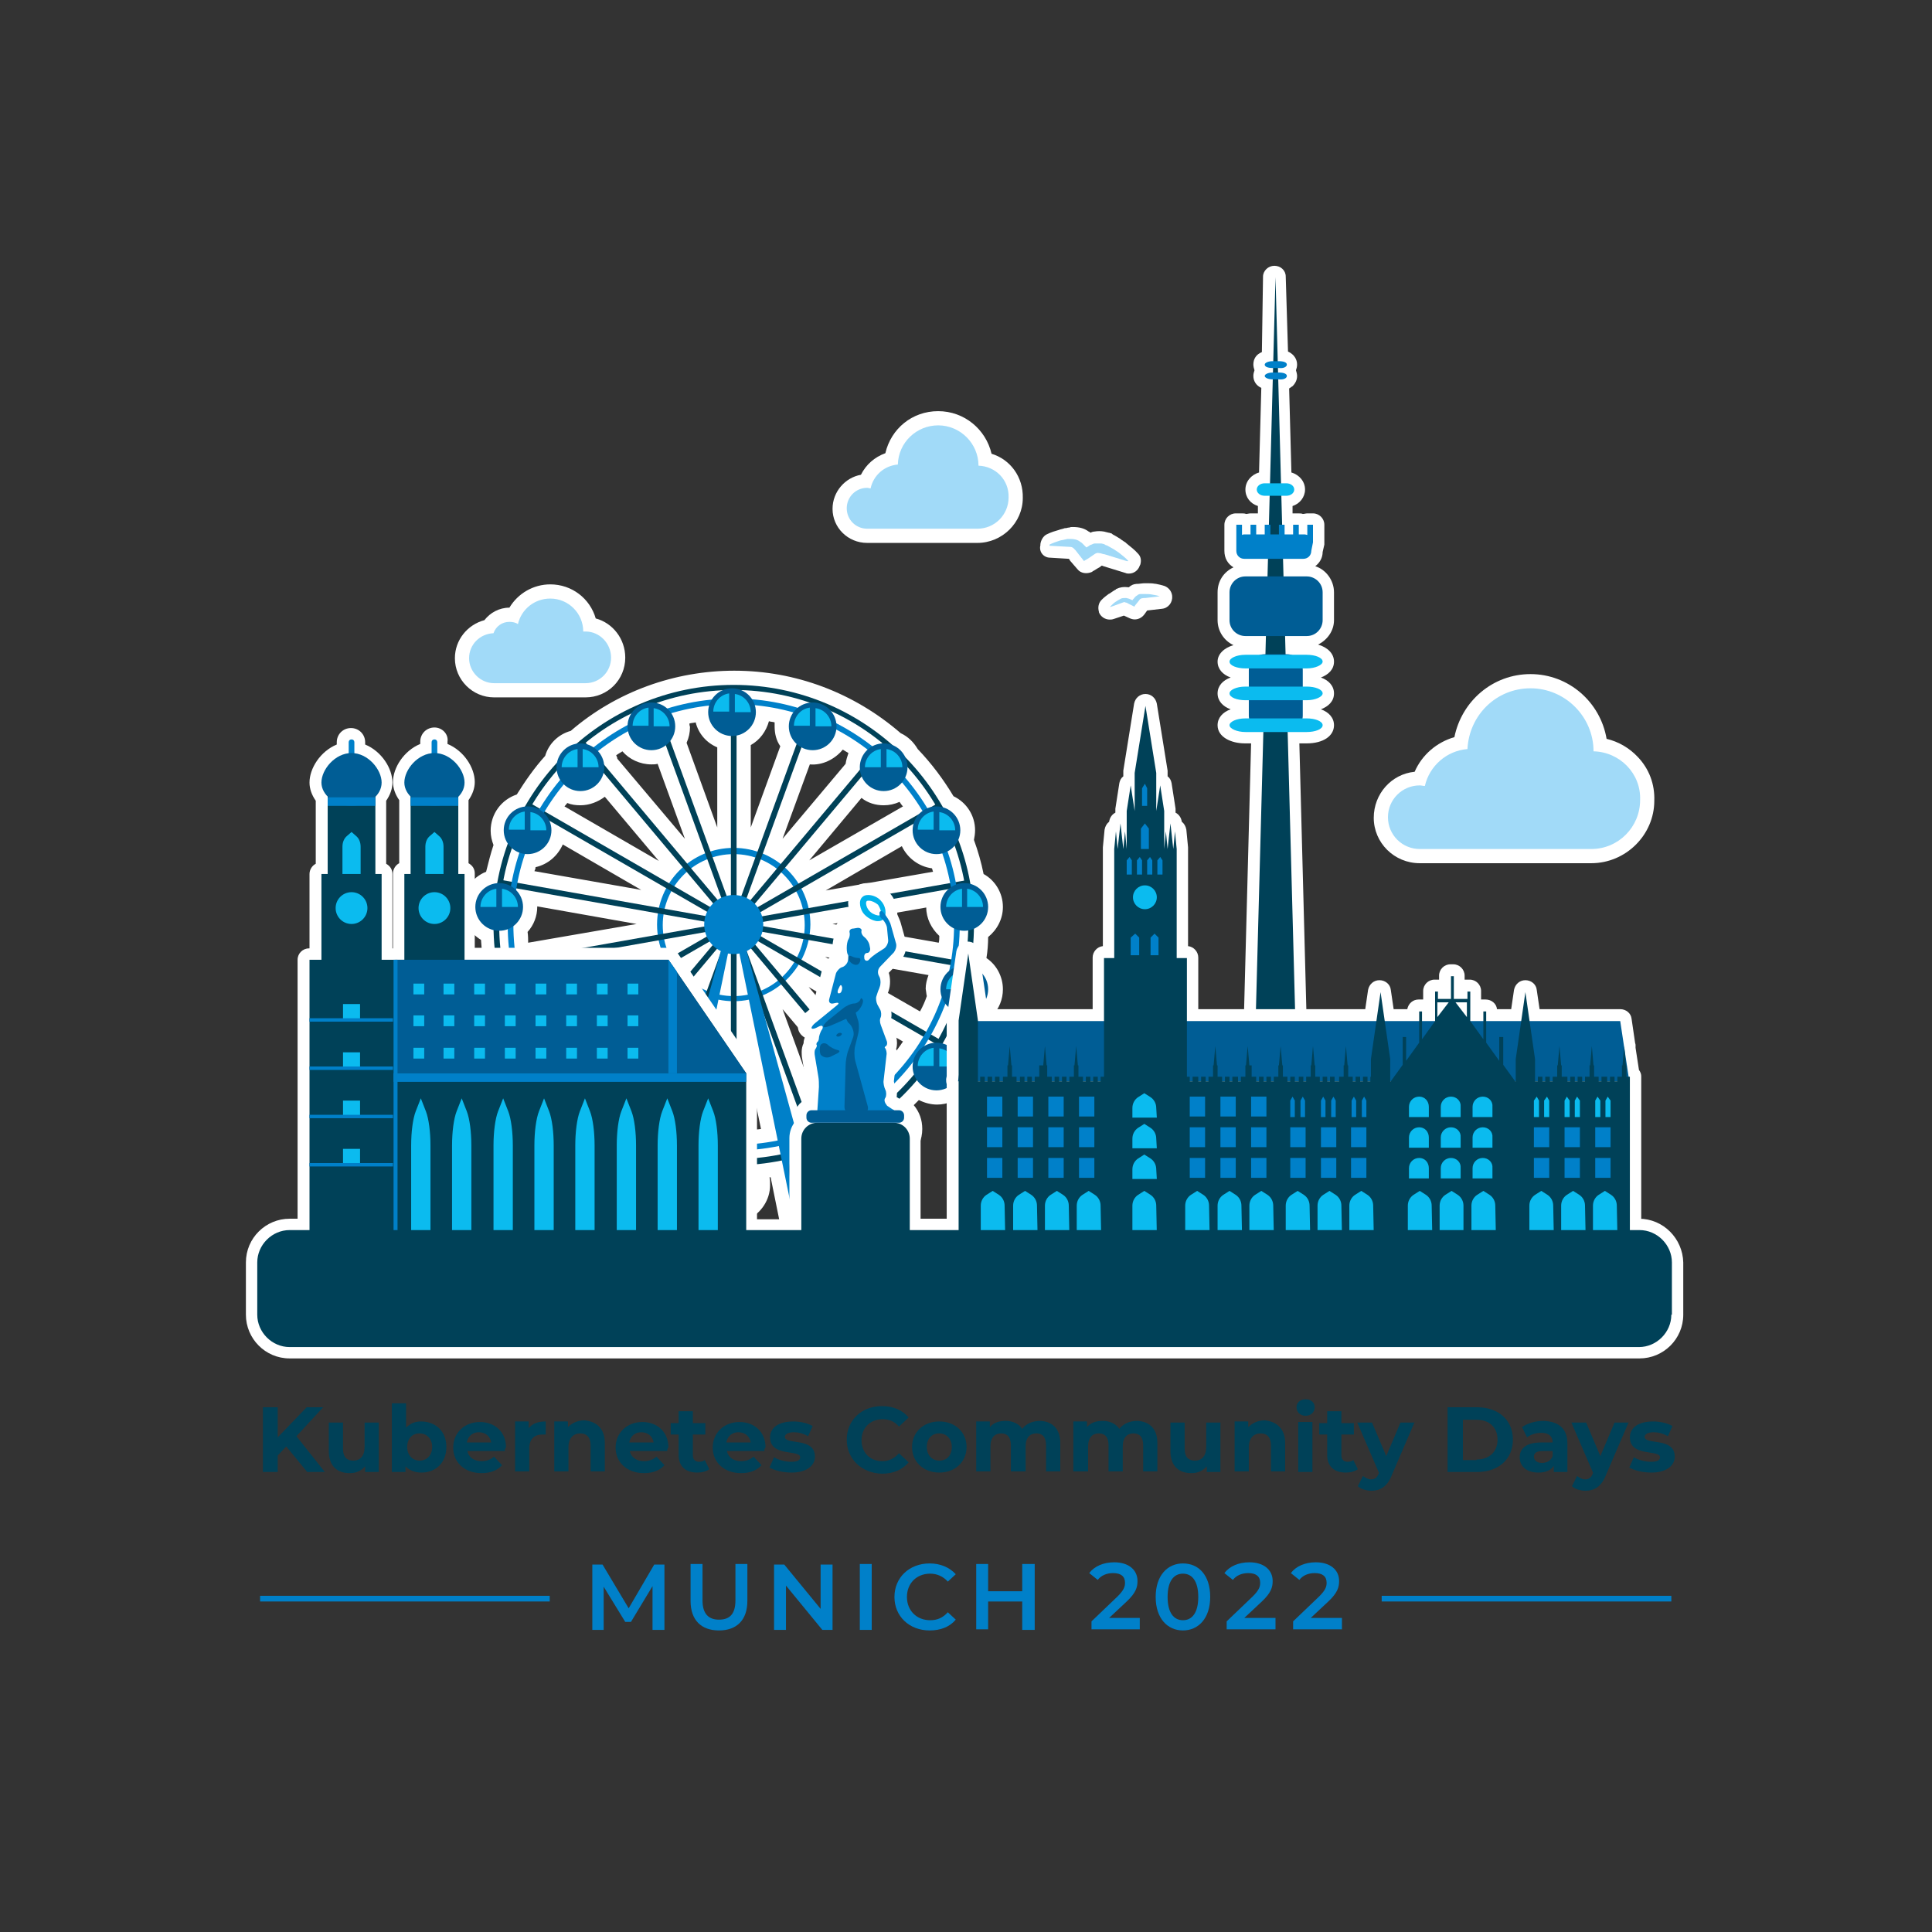 <?xml version="1.0" encoding="utf-8"?>
<svg version="1.1" id="Layer_1" x="0px" y="0px" viewBox="0 0 340.2 340.2" style="enable-background:new 0 0 340.2 340.2;" xmlns="http://www.w3.org/2000/svg">
  <rect x="0" y="0" width="340.2" height="340.2" fill="#333333" stroke="none"/>
  <style type="text/css">
	.st0{fill:#FFFFFF;}
	.st1{fill:#004158;}
	.st2{fill:#0080C9;}
	.st3{fill:#005D95;}
	.st4{fill:#0BBBEF;}
	.st5{fill:#A1DAF8;}
	.st6{fill:#00B1EB;}
	.st7{fill:#A0D9F7;}
</style>
  <g>
    <path class="st0" d="M288.6,214.6H231l-2.2-83.7h1.3c2.9,0,4.8-1.3,4.8-3.2c0-1.3-0.9-2.3-2.3-2.8c1.3-0.5,2.3-1.4,2.3-2.8 c0-1.3-0.9-2.3-2.3-2.8c1.3-0.5,2.3-1.4,2.3-2.8c0-1.4-1.1-2.5-2.8-3c1.6-0.8,2.8-2.4,2.8-4.3v-4.9c0-2.1-1.4-4-3.3-4.6 c0.8-0.6,1.3-1.5,1.3-2.5l0.3-1.3c0-0.1,0-0.3,0-0.4v-3.1c0-1.1-0.9-2-2-2h-1c-0.3,0-0.5,0.1-0.8,0.1c-0.2-0.1-0.5-0.1-0.8-0.1h-1 l0-1.3c1.3-0.4,2.2-1.6,2.2-2.9c0-1.4-1-2.6-2.4-3l-0.4-14.8c0.2-0.1,0.4-0.3,0.6-0.4c0.5-0.5,0.8-1.1,0.8-1.8c0-0.3-0.1-0.7-0.2-1 c0.1-0.3,0.2-0.6,0.2-1c0-0.9-0.5-1.8-1.6-2.3l-0.4-13.2c0-1.1-0.9-1.9-2-1.9s-2,0.9-2,1.9L222.2,62c-1,0.4-1.5,1.2-1.5,2.2 c0,0.3,0.1,0.7,0.2,1c-0.1,0.3-0.2,0.6-0.2,1c0,0.9,0.5,1.7,1.4,2.1l-0.4,14.9c-1.4,0.4-2.4,1.6-2.4,3c0,1.4,0.9,2.5,2.2,2.9l0,1.3 c-0.1,0-0.2,0-0.3,0h-1c-0.3,0-0.5,0.1-0.8,0.1c-0.2-0.1-0.5-0.1-0.8-0.1h-1c-1.1,0-2,0.9-2,2V97c0,1.3,0.6,2.3,1.6,2.9 c-1.7,0.8-2.8,2.4-2.8,4.4v4.9c0,1.9,1.1,3.6,2.8,4.4c-1.7,0.5-2.8,1.6-2.8,2.9c0,1.3,0.9,2.3,2.3,2.8c-1.4,0.5-2.3,1.5-2.3,2.8 c0,1.3,0.9,2.3,2.3,2.8c-1.4,0.5-2.3,1.5-2.3,2.8c0,2.1,2.4,3.2,4.8,3.2h1.1l-2.2,83.7H147l-0.7-2.7c2.1-1.1,3.5-3.3,3.5-5.9 c0-1.1-0.3-2.1-0.7-3c0.3-0.2,0.6-0.3,1-0.5c1.2,1.8,3.3,3,5.6,3c3.7,0,6.7-3,6.7-6.7c0-1.6-0.5-3-1.5-4.2c0.3-0.3,0.6-0.6,0.9-0.9 c1,0.5,2.1,0.8,3.2,0.8c3.7,0,6.7-3,6.7-6.7c0-2-0.9-3.8-2.3-5c0.3-0.6,0.6-1.3,0.9-1.9c3.5-0.2,6.3-3.1,6.3-6.7 c0-2.2-1.1-4.3-2.9-5.5c0.2-1.2,0.3-2.5,0.3-3.7c1.6-1.3,2.6-3.2,2.6-5.3c0-2.5-1.4-4.7-3.4-5.8c-0.4-2-1-4.1-1.7-6 c0.1-0.5,0.2-1.1,0.2-1.7c0-2.6-1.5-4.9-3.8-6c-1.8-3-3.9-5.8-6.3-8.3c-0.7-1.2-1.7-2.2-3-2.8c-8.2-7.1-18.5-11-29.3-11 c-10.5,0-20.8,3.7-28.8,10.6c-2.2,0.6-3.9,2.3-4.5,4.4c-1.9,2.1-3.5,4.4-5,6.8c-2.7,0.9-4.6,3.4-4.6,6.4c0,0.9,0.2,1.7,0.5,2.5 c-0.5,1.5-0.9,3.1-1.3,4.7c-2.5,1-4.2,3.4-4.2,6.2c0,2.4,1.3,4.6,3.3,5.8c0.1,1,0.1,1.9,0.3,2.8c-2.1,1.1-3.5,3.3-3.5,5.9 c0,3.7,3,6.7,6.7,6.7c0.1,0,0.2,0,0.3,0c0.2,0.5,0.5,1,0.7,1.5c-1.7,1.2-2.7,3.2-2.7,5.4c0,3.7,3,6.7,6.7,6.7c1.3,0,2.5-0.4,3.6-1 c0.3,0.3,0.5,0.5,0.8,0.8c-1.1,1.2-1.8,2.8-1.8,4.5c0,3.7,3,6.7,6.7,6.7c2.4,0,4.5-1.3,5.7-3.2c0.3,0.2,0.6,0.3,0.9,0.5 c-0.5,1-0.8,2.1-0.8,3.2c0,2.7,1.6,5.1,4,6.1l-0.7,2.5H51c-4.2,0-7.7,3.4-7.7,7.7v9.2c0,4.2,3.4,7.7,7.7,7.7h237.7 c4.2,0,7.7-3.4,7.7-7.7v-9.2C296.3,218.1,292.9,214.6,288.6,214.6z M126.2,199c-0.6,0-1.2-0.1-1.8-0.2l1.8-8.9V199z M135.5,207.3 c0.1,0,0.2,0,0.2,0l1.5,7.4h-5.4c2.2-1.1,3.8-3.4,3.8-6C135.6,208.1,135.6,207.7,135.5,207.3z M154.8,188.5l-12.4-14.7l16.6,9.6 C157.8,185.2,156.4,186.9,154.8,188.5z M163.2,175.4c-0.3,0.9-0.7,1.8-1.2,2.7l-16.7-9.6l18.2,3.2c-0.3,0.8-0.5,1.6-0.5,2.4 C163.1,174.6,163.1,175,163.2,175.4z M165.4,164.8c0,0.4,0,0.8-0.1,1.2l-18.7-3.3l16.5-2.9C163.1,161.7,164,163.5,165.4,164.8z M164.1,152.9c0.1,0.2,0.1,0.4,0.2,0.6l-18.9,3.3l13.4-7.8C159.8,151.1,161.8,152.6,164.1,152.9z M155.6,141.8c1,0,1.9-0.2,2.8-0.6 c0.2,0.3,0.4,0.6,0.6,0.8l-16.5,9.5l9.2-11C152.8,141.4,154.2,141.8,155.6,141.8z M142.6,134.6c2.2,0.2,4.4-0.9,5.8-2.6 c0.3,0.2,0.7,0.4,1,0.6c-0.2,0.6-0.4,1.2-0.5,1.9l-11.1,13.2L142.6,134.6z M150.2,192.4c-1.8,1.3-3.8,2.4-5.8,3.4l-6.6-18.1 L150.2,192.4z M132.2,131.2c1.6-0.9,2.7-2.4,3.2-4.2c0.3,0.1,0.7,0.1,1,0.2c0,0.2,0,0.4,0,0.7c0,1.3,0.3,2.5,1,3.5l-5.2,14.3V131.2 z M132.2,190.1l1.8,8.7c-0.6,0.1-1.2,0.1-1.8,0.2V190.1z M121.4,127.4c0.3-0.1,0.7-0.1,1.1-0.2c0.5,2,1.9,3.6,3.8,4.4v14.1 l-5.4-14.9c0.4-0.9,0.6-1.8,0.6-2.8C121.4,127.7,121.4,127.5,121.4,127.4z M109.6,132.3c1.2,1.4,3.1,2.3,5.1,2.3 c0.4,0,0.7,0,1.1-0.1l4.8,13.2l-11.9-14.1c0-0.2-0.1-0.4-0.2-0.6C108.9,132.7,109.3,132.5,109.6,132.3z M99.9,141.4 c0.7,0.3,1.5,0.4,2.3,0.4c1.6,0,3.1-0.6,4.3-1.5l9.5,11.3L99.4,142C99.6,141.8,99.7,141.6,99.9,141.4z M94.3,152.7 c2.2-0.5,3.9-2,4.8-4l13.8,8l-18.8-3.3C94.2,153.2,94.3,153,94.3,152.7z M92.9,164.1c1.1-1.2,1.7-2.8,1.7-4.4c0,0,0-0.1,0-0.1 l17.5,3.1L93,166C93,165.4,93,164.8,92.9,164.1z M96.3,178.2c-0.7-1.5-1.3-3-1.8-4.5c0-0.6-0.2-1.2-0.4-1.8l18.7-3.3L96.3,178.2z M103.6,188.5c-1.6-1.6-3-3.3-4.3-5.1l16.6-9.6L103.6,188.5z M108.2,192.4l12.4-14.7l-6.6,18.1C112,194.8,110,193.7,108.2,192.4z M122.2,209.2c0.2,2.4,1.7,4.5,3.8,5.5h-4.9L122.2,209.2z"/>
    <path class="st0" d="M184.9,98.2l3.3,0.2c0.1,0.1,0.2,0.2,0.2,0.3l1.3,1.5c0.6,0.8,1.7,0.9,2.6,0.5l0.1-0.1 c0.4-0.2,0.8-0.5,1.2-0.7l0.4-0.3c0.1,0,0.3,0.1,0.3,0.1l3.9,1.2c0.2,0.1,0.4,0.1,0.6,0.1c0.8,0,1.6-0.5,1.9-1.4l0.1-0.2 c0.2-0.7,0.1-1.4-0.4-1.9c-0.6-0.7-1.3-1.2-1.9-1.7l-0.1-0.1c0,0-0.1,0-0.1-0.1l-0.9-0.6c0,0-0.1-0.1-0.1-0.1l-1-0.6 c-0.2-0.1-0.4-0.2-0.5-0.3l-0.1-0.1c0,0-0.1,0-0.1,0c-0.1,0-0.2-0.1-0.4-0.1c-0.3-0.1-0.5-0.1-0.8-0.2c-0.6-0.1-1.1-0.1-1.7,0 c-0.2,0-0.5,0.1-0.7,0.2c-0.1-0.1-0.2-0.2-0.3-0.2c-0.8-0.6-1.7-0.8-2.8-0.8c-0.3,0-0.4,0-0.6,0.1l-0.1,0c-0.2,0-0.4,0.1-0.5,0.1 c0,0-0.2,0-0.2,0l-0.3,0.1c-0.3,0.1-0.5,0.1-0.7,0.2c-0.7,0.2-1.4,0.4-2.2,0.8c-0.6,0.3-1,1-1.1,1.7l0,0.2 C182.9,97.2,183.8,98.2,184.9,98.2z"/>
    <path class="st0" d="M199.2,103.1c-0.2,0.1-0.3,0.2-0.4,0.3c0,0-0.1,0-0.1,0c0,0-0.1,0-0.1,0c-0.7-0.1-1.4,0-2,0.3 c0,0-0.1,0-0.1,0.1c-0.4,0.2-0.8,0.5-1.1,0.7l-0.2,0.1c-0.4,0.3-0.8,0.6-1.2,1c-0.6,0.6-0.7,1.4-0.5,2.1l0,0.1 c0.3,0.8,1.1,1.3,1.9,1.3c0.2,0,0.4,0,0.7-0.1l1.8-0.6l1.1,0.5c0.9,0.4,1.9,0.1,2.5-0.7l0.5-0.7l2.6-0.3c1.1-0.1,1.9-1.1,1.8-2.2 l0-0.1c-0.1-0.8-0.6-1.4-1.3-1.7c-0.6-0.2-1.1-0.3-1.6-0.4c0,0-0.1,0-0.1,0c-0.5-0.1-1-0.1-1.6-0.1c-0.3,0-0.6,0-1.3,0.1 C199.9,102.8,199.5,102.9,199.2,103.1z"/>
    <path class="st0" d="M250,152h30.2c6.1,0,11.1-5,11.1-11c0.1-2.9-0.9-5.6-2.9-7.7c-1.5-1.6-3.4-2.7-5.5-3.2 c-1.1-6.5-6.7-11.4-13.4-11.4c-6.6,0-12.1,4.7-13.4,11.1c-3.1,0.9-5.7,3.1-7,6.1c-4.1,0.4-7.2,3.9-7.2,8.1 C241.9,148.4,245.5,152,250,152z"/>
    <path class="st0" d="M152.7,95.6h19.4c4.4,0,8-3.6,8-7.9c0.1-3.7-2.2-6.8-5.5-7.8c-1-4.3-4.8-7.5-9.4-7.5c-4.6,0-8.3,3.1-9.3,7.4 c-1.9,0.7-3.4,2-4.3,3.8c-2.8,0.5-5,3-5,6C146.6,92.9,149.3,95.6,152.7,95.6z"/>
    <path class="st0" d="M87,122.8h16.1c3.9,0,7-3.1,7-7c0-3.3-2.2-6.1-5.2-6.9c-1-3.5-4.2-6-8-6c-3,0-5.7,1.6-7.2,4.1 c-1.8,0-3.4,0.9-4.4,2.2c-3,0.8-5.2,3.5-5.2,6.7C80.1,119.7,83.2,122.8,87,122.8z"/>
  </g>
  <g>
    <g>
      <g>
        <g>
          <path class="st1" d="M129.2,205.2c-23.3,0-42.3-19-42.3-42.3s19-42.3,42.3-42.3s42.3,19,42.3,42.3S152.5,205.2,129.2,205.2z M129.2,121.5c-22.8,0-41.3,18.5-41.3,41.3s18.5,41.3,41.3,41.3s41.3-18.5,41.3-41.3S152,121.5,129.2,121.5z"/>
        </g>
      </g>
      <g>
        <g>
          <path class="st2" d="M129.2,176.3c-7.4,0-13.5-6-13.5-13.5c0-7.4,6-13.5,13.5-13.5c7.4,0,13.5,6,13.5,13.5 C142.6,170.2,136.6,176.3,129.2,176.3z M129.2,150.4c-6.9,0-12.5,5.6-12.5,12.5s5.6,12.5,12.5,12.5c6.9,0,12.5-5.6,12.5-12.5 S136.1,150.4,129.2,150.4z"/>
        </g>
      </g>
      <g>
        <g>
          <g>
            <g>
              <rect x="87.5" y="162.2" transform="matrix(0.342 -0.94 0.94 0.342 -67.835 228.477)" class="st1" width="83.4" height="1"/>
            </g>
          </g>
        </g>
        <g>
          <g>
            <g>
              <rect x="87.5" y="162.2" transform="matrix(0.643 -0.766 0.766 0.643 -78.458 157.079)" class="st1" width="83.4" height="1"/>
            </g>
          </g>
        </g>
        <g>
          <g>
            <g>
              <rect x="87.5" y="162.2" transform="matrix(0.866 -0.5 0.5 0.866 -64.063 86.469)" class="st1" width="83.4" height="1"/>
            </g>
          </g>
        </g>
        <g>
          <g>
            <g>
              <rect x="87.5" y="162.2" transform="matrix(0.985 -0.174 0.174 0.985 -26.324 24.948)" class="st1" width="83.4" height="1"/>
            </g>
          </g>
        </g>
        <g>
          <g>
            <g>
              <rect x="128.7" y="121" transform="matrix(0.174 -0.985 0.985 0.174 -53.406 261.664)" class="st1" width="1" height="83.4"/>
            </g>
          </g>
        </g>
        <g>
          <g>
            <g>
              <rect x="128.7" y="121" transform="matrix(0.5 -0.866 0.866 0.5 -76.275 193.238)" class="st1" width="1" height="83.4"/>
            </g>
          </g>
        </g>
        <g>
          <g>
            <g>
              <rect x="128.7" y="121" transform="matrix(0.766 -0.643 0.643 0.766 -74.337 121.122)" class="st1" width="1" height="83.4"/>
            </g>
          </g>
        </g>
        <g>
          <g>
            <g>
              <rect x="128.7" y="121" transform="matrix(0.94 -0.342 0.342 0.94 -47.851 53.999)" class="st1" width="1" height="83.4"/>
            </g>
          </g>
        </g>
        <g>
          <g>
            <g>
              <rect x="128.7" y="121" class="st1" width="1" height="83.4"/>
            </g>
          </g>
        </g>
      </g>
      <g>
        <g>
          <path class="st2" d="M129.2,202.6c-22,0-39.8-17.9-39.8-39.8c0-22,17.9-39.8,39.8-39.8s39.8,17.9,39.8,39.8 C169,184.8,151.1,202.6,129.2,202.6z M129.2,124c-21.4,0-38.8,17.4-38.8,38.8s17.4,38.8,38.8,38.8s38.8-17.4,38.8-38.8 S150.6,124,129.2,124z"/>
        </g>
      </g>
      <g>
        <polygon class="st2" points="146,220.3 130.1,162.5 129.2,162.8 128.3,162.5 112.5,219.7 112.4,220.3 117.1,221.6 129.2,163 &#10;&#9;&#9;&#9;&#9;141.2,221.6 &#9;&#9;&#9;"/>
      </g>
      <g>
        <g>
          <g>
            <circle class="st3" cx="143.1" cy="127.9" r="4.2"/>
          </g>
        </g>
        <g>
          <g>
            <circle class="st3" cx="155.6" cy="135.1" r="4.2"/>
          </g>
        </g>
        <g>
          <g>
            <circle class="st3" cx="164.9" cy="146.2" r="4.2"/>
          </g>
        </g>
        <g>
          <g>
            <circle class="st3" cx="169.8" cy="159.7" r="4.2"/>
          </g>
        </g>
        <g>
          <g>
            <circle class="st3" cx="169.8" cy="174.2" r="4.2"/>
          </g>
        </g>
        <g>
          <g>
            <circle class="st3" cx="164.9" cy="187.8" r="4.2"/>
          </g>
        </g>
        <g>
          <g>
            <circle class="st3" cx="155.6" cy="198.8" r="4.2"/>
          </g>
        </g>
        <g>
          <g>
            <circle class="st3" cx="143.1" cy="206" r="4.2"/>
          </g>
        </g>
        <g>
          <g>
            <circle class="st3" cx="128.9" cy="208.6" r="4.2"/>
          </g>
        </g>
        <g>
          <g>
            <circle class="st3" cx="114.7" cy="206" r="4.2"/>
          </g>
        </g>
        <g>
          <g>
            <circle class="st3" cx="102.2" cy="198.8" r="4.2"/>
          </g>
        </g>
        <g>
          <g>
            <circle class="st3" cx="92.9" cy="187.8" r="4.2"/>
          </g>
        </g>
        <g>
          <g>
            <circle class="st3" cx="87.9" cy="174.2" r="4.2"/>
          </g>
        </g>
        <g>
          <g>
            <circle class="st3" cx="87.9" cy="159.7" r="4.2"/>
          </g>
        </g>
        <g>
          <g>
            <circle class="st3" cx="92.9" cy="146.2" r="4.2"/>
          </g>
        </g>
        <g>
          <g>
            <circle class="st3" cx="102.2" cy="135.1" r="4.2"/>
          </g>
        </g>
        <g>
          <g>
            <circle class="st3" cx="114.7" cy="127.9" r="4.2"/>
          </g>
        </g>
        <g>
          <g>
            <circle class="st3" cx="128.9" cy="125.4" r="4.2"/>
          </g>
        </g>
      </g>
      <g>
        <g>
          <path class="st4" d="M143.6,127.9h2.8c0-1.6-1.2-3-2.8-3.2V127.9z"/>
        </g>
        <g>
          <path class="st4" d="M142.6,124.6c-1.6,0.2-2.8,1.6-2.8,3.2h2.8V124.6z"/>
        </g>
      </g>
      <g>
        <g>
          <path class="st4" d="M156.1,135.1h2.8c0-1.6-1.2-3-2.8-3.2V135.1z"/>
        </g>
        <g>
          <path class="st4" d="M155.1,131.9c-1.6,0.2-2.8,1.6-2.8,3.2h2.8V131.9z"/>
        </g>
      </g>
      <g>
        <g>
          <path class="st4" d="M165.4,146.2h2.8c0-1.6-1.2-3-2.8-3.2V146.2z"/>
        </g>
        <g>
          <path class="st4" d="M164.4,142.9c-1.6,0.2-2.8,1.6-2.8,3.2h2.8V142.9z"/>
        </g>
      </g>
      <g>
        <g>
          <path class="st4" d="M170.3,159.7h2.8c0-1.6-1.2-3-2.8-3.2V159.7z"/>
        </g>
        <g>
          <path class="st4" d="M169.4,156.5c-1.6,0.2-2.8,1.6-2.8,3.2h2.8V156.5z"/>
        </g>
      </g>
      <g>
        <g>
          <path class="st4" d="M170.3,174.2h2.8c0-1.6-1.2-3-2.8-3.2V174.2z"/>
        </g>
        <g>
          <path class="st4" d="M169.4,171c-1.6,0.2-2.8,1.6-2.8,3.2h2.8V171z"/>
        </g>
      </g>
      <g>
        <g>
          <path class="st4" d="M165.4,187.8h2.8c0-1.6-1.2-3-2.8-3.2V187.8z"/>
        </g>
        <g>
          <path class="st4" d="M164.4,184.5c-1.6,0.2-2.8,1.6-2.8,3.2h2.8V184.5z"/>
        </g>
      </g>
      <g>
        <g>
          <path class="st4" d="M156.1,198.8h2.8c0-1.6-1.2-3-2.8-3.2V198.8z"/>
        </g>
        <g>
          <path class="st4" d="M155.1,195.6c-1.6,0.2-2.8,1.6-2.8,3.2h2.8V195.6z"/>
        </g>
      </g>
      <g>
        <g>
          <path class="st4" d="M143.6,206h2.8c0-1.6-1.2-3-2.8-3.2V206z"/>
        </g>
        <g>
          <path class="st4" d="M142.6,202.8c-1.6,0.2-2.8,1.6-2.8,3.2h2.8V202.8z"/>
        </g>
      </g>
      <g>
        <g>
          <path class="st4" d="M129.4,208.6h2.8c0-1.6-1.2-3-2.8-3.2V208.6z"/>
        </g>
        <g>
          <path class="st4" d="M128.4,205.3c-1.6,0.2-2.8,1.6-2.8,3.2h2.8V205.3z"/>
        </g>
      </g>
      <g>
        <g>
          <path class="st4" d="M114.2,202.8c-1.6,0.2-2.8,1.6-2.8,3.2h2.8V202.8z"/>
        </g>
        <g>
          <path class="st4" d="M115.1,206h2.8c0-1.6-1.2-3-2.8-3.2V206z"/>
        </g>
      </g>
      <g>
        <g>
          <path class="st4" d="M102.6,198.8h2.8c0-1.6-1.2-3-2.8-3.2V198.8z"/>
        </g>
        <g>
          <path class="st4" d="M101.7,195.6c-1.6,0.2-2.8,1.6-2.8,3.2h2.8V195.6z"/>
        </g>
      </g>
      <g>
        <g>
          <path class="st4" d="M92.4,184.5c-1.6,0.2-2.8,1.6-2.8,3.2h2.8V184.5z"/>
        </g>
        <g>
          <path class="st4" d="M93.4,187.8h2.8c0-1.6-1.2-3-2.8-3.2V187.8z"/>
        </g>
      </g>
      <g>
        <g>
          <path class="st4" d="M88.4,174.2h2.8c0-1.6-1.2-3-2.8-3.2V174.2z"/>
        </g>
        <g>
          <path class="st4" d="M87.4,171c-1.6,0.2-2.8,1.6-2.8,3.2h2.8V171z"/>
        </g>
      </g>
      <g>
        <g>
          <path class="st4" d="M88.4,159.7h2.8c0-1.6-1.2-3-2.8-3.2V159.7z"/>
        </g>
        <g>
          <path class="st4" d="M87.4,156.5c-1.6,0.2-2.8,1.6-2.8,3.2h2.8V156.5z"/>
        </g>
      </g>
      <g>
        <g>
          <path class="st4" d="M93.4,146.2h2.8c0-1.6-1.2-3-2.8-3.2V146.2z"/>
        </g>
        <g>
          <path class="st4" d="M92.4,142.9c-1.6,0.2-2.8,1.6-2.8,3.2h2.8V142.9z"/>
        </g>
      </g>
      <g>
        <g>
          <path class="st4" d="M102.6,135.1h2.8c0-1.6-1.2-3-2.8-3.2V135.1z"/>
        </g>
        <g>
          <path class="st4" d="M101.7,131.9c-1.6,0.2-2.8,1.6-2.8,3.2h2.8V131.9z"/>
        </g>
      </g>
      <g>
        <g>
          <path class="st4" d="M115.1,127.9h2.8c0-1.6-1.2-3-2.8-3.2V127.9z"/>
        </g>
        <g>
          <path class="st4" d="M114.2,124.6c-1.6,0.2-2.8,1.6-2.8,3.2h2.8V124.6z"/>
        </g>
      </g>
      <g>
        <g>
          <path class="st4" d="M129.4,125.4h2.8c0-1.6-1.2-3-2.8-3.2V125.4z"/>
        </g>
        <g>
          <path class="st4" d="M128.4,122.1c-1.6,0.2-2.8,1.6-2.8,3.2h2.8V122.1z"/>
        </g>
      </g>
      <g>
        <circle class="st2" cx="129.2" cy="162.8" r="5.2"/>
      </g>
    </g>
    <g>
      <g>
        <polygon class="st1" points="224.6,48.8 229.1,217.3 220.1,217.3 &#9;&#9;&#9;"/>
      </g>
      <g>
        <path class="st3" d="M229.4,118c0-1.6-1.3-2.8-2.8-2.8h-3.9c-1.6,0-2.8,1.3-2.8,2.8v8c0,1.6,1.3,2.8,2.8,2.8h3.9 c1.6,0,2.8-1.3,2.8-2.8V118z"/>
      </g>
      <g>
        <path class="st3" d="M232.9,104.3c0-1.6-1.3-2.8-2.8-2.8h-10.8c-1.6,0-2.8,1.3-2.8,2.8v4.9c0,1.6,1.3,2.8,2.8,2.8h10.8 c1.6,0,2.8-1.3,2.8-2.8V104.3z"/>
      </g>
      <g>
        <path class="st2" d="M231.2,95.5v-3.1h-1v1.8c-0.1,0-0.3-0.1-0.5-0.1h-1v-1.7h-1v1.7h-1.5v-1.7h-1v1.7h-1.5v-1.7h-1v1.7h-1.5 v-1.7h-1v1.7h-1c-0.2,0-0.3,0-0.5,0.1v-1.8h-1v3.1l0,0V97c0,0.8,0.6,1.4,1.4,1.4h10.4c0.8,0,1.4-0.6,1.4-1.4L231.2,95.5 L231.2,95.5z"/>
      </g>
      <g>
        <path class="st4" d="M232.9,116.5c0-0.7-1.3-1.2-2.8-1.2h-10.8c-1.6,0-2.8,0.6-2.8,1.2c0,0.7,1.3,1.2,2.8,1.2h10.8 C231.6,117.7,232.9,117.1,232.9,116.5z"/>
      </g>
      <g>
        <path class="st4" d="M232.9,122.1c0-0.7-1.3-1.2-2.8-1.2h-10.8c-1.6,0-2.8,0.6-2.8,1.2c0,0.7,1.3,1.2,2.8,1.2h10.8 C231.6,123.3,232.9,122.7,232.9,122.1z"/>
      </g>
      <g>
        <path class="st4" d="M232.9,127.7c0-0.7-1.3-1.2-2.8-1.2h-10.8c-1.6,0-2.8,0.6-2.8,1.2s1.3,1.2,2.8,1.2h10.8 C231.6,128.9,232.9,128.4,232.9,127.7z"/>
      </g>
      <g>
        <path class="st4" d="M227.9,86.2c0-0.6-0.6-1.1-1.4-1.1h-3.8c-0.8,0-1.4,0.5-1.4,1.1s0.6,1.1,1.4,1.1h3.8 C227.3,87.3,227.9,86.8,227.9,86.2z"/>
      </g>
      <g>
        <path class="st2" d="M226.6,66.2c0-0.4-0.6-0.6-1.4-0.6h-1.1c-0.8,0-1.4,0.3-1.4,0.6s0.6,0.6,1.4,0.6h1.1 C226,66.9,226.6,66.6,226.6,66.2z"/>
      </g>
      <g>
        <path class="st2" d="M226.6,64.2c0-0.4-0.6-0.6-1.4-0.6h-1.1c-0.8,0-1.4,0.3-1.4,0.6c0,0.4,0.6,0.6,1.4,0.6h1.1 C226,64.9,226.6,64.6,226.6,64.2z"/>
      </g>
    </g>
    <path class="st0" d="M288.6,188.4l-0.6-3.9l0-0.5c0-0.2-0.1-0.3-0.1-0.5l-0.6-4.1c-0.1-1-1-1.7-2-1.7h-14.2l-0.5-3.4 c-0.1-1-1-1.7-2-1.7s-1.8,0.7-2,1.7l-0.5,3.4h-2.5c-0.1-1-1-1.7-2-1.7h-0.5c-0.1,0-0.2,0-0.3,0v-1.5c0-1.1-0.9-2-2-2h-0.5 c-0.1,0-0.3,0-0.4,0v-0.7c0-1.1-0.9-2-2-2h-0.5c-1.1,0-2,0.9-2,2v0.7c-0.1,0-0.2,0-0.3,0h-0.5c-1.1,0-2,0.9-2,2v1.5 c-0.1,0-0.2,0-0.3,0h-0.5c-1,0-1.8,0.7-2,1.7h-2.4l-0.5-3.4c-0.1-1-1-1.7-2-1.7s-1.8,0.7-2,1.7l-0.5,3.4H211v-9.1 c0-1-0.8-1.9-1.8-2v-17.2c0-0.1,0-0.1,0-0.2l-0.3-3.1c-0.1-0.6-0.4-1.1-0.8-1.4l0,0c-0.1-0.7-0.5-1.3-1.1-1.6v-0.4 c0-0.1,0-0.2,0-0.3l-0.7-4.5c-0.1-0.5-0.3-0.9-0.7-1.2v-0.7c0-0.1,0-0.2,0-0.3l-1.9-11.8c-0.2-1-1-1.7-2-1.7c-1,0-1.8,0.7-2,1.7 l-1.9,11.8c0,0.1,0,0.2,0,0.3v0.7c-0.4,0.3-0.6,0.7-0.7,1.2l-0.7,4.5c0,0.1,0,0.2,0,0.3v0.4c-0.6,0.3-1,0.9-1.1,1.6l0,0 c-0.4,0.3-0.7,0.8-0.8,1.4l-0.3,3.1c0,0.1,0,0.1,0,0.2v17.2c-1,0.1-1.8,1-1.8,2v9.1h-18.5l-1.5-10.2c-0.1-1-1-1.7-2-1.7 c-1,0-1.8,0.7-2,1.7l-1.7,11.8c0,0.1,0,0.2,0,0.3v9.9l-0.1,0.5c0,0.3,0,0.6,0.1,0.9v26.2c0,1.1,0.9,2,2,2H287c1.1,0,2-0.9,2-2 v-27.6C289,189.2,288.9,188.8,288.6,188.4z"/>
    <g>
      <polygon class="st3" points="170.3,179.8 285.3,179.8 286.9,190.4 168.7,190.4 &#9;&#9;"/>
    </g>
    <g>
      <g>
        <path class="st0" d="M161.1,197.5c0.1-0.2,0.1-0.5,0.1-0.7v-0.4c0-1.5-1.2-2.8-2.8-2.9c-0.1-0.1-0.2-0.1-0.3-0.2l-0.2-0.1 c0.1-0.8,0-1.6-0.4-2.3c0-0.1-0.1-0.4-0.1-0.5l0.5-4.4c0-0.2,0.1-0.8-0.1-1.3c0.2-0.6,0.2-1.4,0-2.2l-1-2.7v-0.1 c0.4-1,0.1-2.1-0.3-2.9l-0.5-0.9v-0.1c0.1-0.3,0.2-0.7,0.4-1.1l0.1-0.3c0.3-0.9,0.3-2.2,0-3.1l0,0l2.1-2.2 c0.8-0.9,1.2-2.3,0.9-3.4l-0.9-3.2c-0.1-0.4-0.4-1-0.6-1.5c0-0.4,0-0.8-0.1-1.2c-0.2-1-0.6-1.9-1.3-2.6c-0.9-1-2.3-1.7-3.7-1.7 h-0.1c-1,0-1.9,0.3-2.5,1c-1.3,1.3-1.1,3.3-0.4,4.8h-0.3c-0.9,0.1-1.7,0.5-2.1,1.2c-0.4,0.5-0.5,1.2-0.4,1.8 c-0.3,0.7-0.5,1.6-0.5,2.3v0.1c0,0.7,0.1,1.1,0.2,1.5c-1,0.4-1.8,1.4-2,2.4l-1.2,4.6c-0.1,0.6-0.1,1.1,0.1,1.6l-1.8,1.5 c-0.5,0.4-1.4,1.3-1.4,2.5c0,0.8,0.5,1.5,1.2,1.9c-0.1,0.3-0.2,0.6-0.2,1c-0.5,1-0.3,2.2-0.3,2.4l0.6,3.6c0.1,0.3,0.1,1,0.1,1.3 l-0.2,2.7c-1,0.5-1.7,1.5-1.7,2.6v0.4c0,0.2,0,0.5,0.1,0.7c-0.7,0.8-1.1,1.9-1.1,3v21.7c0,2.7,2.2,4.8,4.8,4.8h13.5 c2.7,0,4.8-2.2,4.8-4.8v-21.7C162.2,199.3,161.8,198.3,161.1,197.5z M153.8,164.1c0.1,0,0.2,0,0.3,0.1v0.5 C154,164.5,153.9,164.3,153.8,164.1z"/>
      </g>
      <g>
        <path class="st0" d="M154.5,159.3c-0.4-0.4-1-0.7-1.5-0.7l0,0c-0.2,0-0.3,0-0.4,0.1c-0.2,0.2-0.1,1,0.4,1.6 c0.4,0.5,1,0.8,1.6,0.9h0.1h0.1c0-0.2,0-0.4,0-0.5c0.1-0.1,0.2-0.2,0.3-0.2l0,0v-0.1C154.9,160,154.7,159.6,154.5,159.3z"/>
      </g>
      <g>
        <path class="st0" d="M147.7,174.9L147.7,174.9c0.4-0.1,0.6-0.5,0.5-1l0,0c0-0.3-0.1-0.4-0.2-0.4c-0.1,0-0.2,0.1-0.3,0.3l-0.2,0.4 C147.4,174.6,147.4,174.9,147.7,174.9z"/>
      </g>
    </g>
    <g>
      <path class="st1" d="M286.9,189.6h-0.5v-2h-0.1l-0.3-3.4l-0.3,3.4h-0.1v2h-0.8v0.8h-0.5v-0.8h-0.8v0.8H283v-0.8h-1v0.8h-0.5v-0.8 l0,0h-0.8l0,0v-2h-0.1l-0.3-3.4l-0.3,3.4h-0.1v2h-0.8v0.8h-0.5v-0.8h-0.8v0.8h-0.5v-0.8h-0.8v0.8H276v-0.8l0,0h-1l0,0v-2h-0.1 l-0.3-3.4l-0.3,3.4h-0.1v2h-0.8v0.8h-0.5v-0.8h-0.8v0.8h-0.5v-0.8h-0.8v0.8h-0.5v-3.9l-1.7-11.8l-1.7,11.8v3.9h-0.1l-2.1-2.9v-4.9 H264v4.2l-2.3-3.2v-5.5h-0.5v4.9l-2.3-3.2v-5.2h-0.5v1.3H256l0,0v-4h-0.5v4l0,0h-2.3v-1.3h-0.5v5.2l-2.3,3.2v-4.9h-0.5v5.5 l-2.3,3.2v-4.2H247v4.9l-2.1,2.9h-0.1v-3.9l-1.7-11.8l-1.7,11.8v3.1h-0.1v0.8h-0.5v-0.8H240v0.8h-0.5v-0.8h-0.8v0.8h-0.5v-0.8l0,0 h-0.8l0,0v-2h-0.1l-0.3-3.4l-0.3,3.4h-0.1v2h-0.8v0.8H235v-0.8h-0.8v0.8h-0.5v-0.8h-0.8v0.8h-0.5v-0.8l0,0h-0.8l0,0v-2h-0.1 l-0.3-3.4l-0.3,3.4h-0.1v2H230v0.8h-0.5v-0.8h-0.8v0.8H228v-0.8h-0.8v0.8h-0.5v-0.8l0,0h-0.8l0,0v-2h-0.1l-0.3-3.4l-0.3,3.4h-0.1 v2h-0.8v0.8h-0.5v-0.8H223v0.8h-0.5v-0.8h-0.8v0.8h-0.5v-0.8l0,0h-0.8l0,0v-2H220l-0.3-3.4l-0.3,3.4h-0.1v2h-0.8v0.8H218v-0.8h-1 v0.8h-0.5v-0.8h-0.8v0.8h-0.5v-0.8l0,0h-0.8l0,0v-2h-0.1l-0.3-3.4l-0.3,3.4h-0.1v2h-0.8v0.8h-0.5v-0.8h-0.8v0.8H211v-0.8h-1v0.8 h-0.5v-0.8H209v-20.9h-1.8v-19.2l-0.3-3.1l-0.3,3.1l0,0l-0.5-4.5l-0.5,4.5l-0.3-3.1l-0.3,3.1v-6.7l-0.7-4.5l-0.7,4.5v-6.7 l-1.9-11.8l-1.9,11.8v6.7l-0.7-4.5l-0.7,4.5v6.7l-0.3-3.1l-0.3,3.1l0,0l-0.5-4.5l-0.5,4.5l-0.3-3.1l-0.3,3.1v19.2h-1.8v20.9h-0.6 v0.8h-0.5v-0.8h-0.8v0.8H192v-0.8h-0.8v0.8h-0.5v-0.8l0,0h-0.8l0,0v-2h-0.1l-0.3-3.4l-0.3,3.4h-0.1v2h-0.8v0.8h-0.5v-0.8H187v0.8 h-0.5v-0.8h-0.8v0.8h-0.5v-0.8l0,0h-0.8l0,0v-2h-0.1l-0.3-3.4l-0.3,3.4H183v2h-0.8v0.8h-0.5v-0.8h-0.8v0.8h-0.5v-0.8h-0.8v0.8H179 v-0.8l0,0h-0.8l0,0v-2h-0.1l-0.3-3.4l-0.3,3.4h-0.1v2h-0.8v0.8H176v-0.8h-0.8v0.8h-0.5v-0.8h-0.8v0.8h-0.5v-0.8h-0.8v0.8h-0.4 v-10.7l-1.7-11.8l-1.7,11.8v10.7v2.1v24.7H287v-26.6l0,0v-1H286.9z M258.3,176.5v2.6l-2-2.6H258.3z M253.1,176.5h2l-2,2.6V176.5z"/>
    </g>
    <g>
      <g>
        <g>
          <g>
            <path class="st4" d="M261.1,203.9L261.1,203.9c-1,0-1.8,0.8-1.8,1.8v1.8h3.5v-1.8C262.9,204.7,262.1,203.9,261.1,203.9z"/>
          </g>
        </g>
        <g>
          <g>
            <path class="st4" d="M255.5,203.9L255.5,203.9c-1,0-1.8,0.8-1.8,1.8v1.8h3.5v-1.8C257.3,204.7,256.5,203.9,255.5,203.9z"/>
          </g>
        </g>
        <g>
          <g>
            <path class="st4" d="M249.9,203.9L249.9,203.9c-1,0-1.8,0.8-1.8,1.8v1.8h3.5v-1.8C251.6,204.7,250.9,203.9,249.9,203.9z"/>
          </g>
        </g>
      </g>
      <g>
        <g>
          <g>
            <path class="st4" d="M261.1,198.5L261.1,198.5c-1,0-1.8,0.8-1.8,1.8v1.8h3.5v-1.8C262.9,199.3,262.1,198.5,261.1,198.5z"/>
          </g>
        </g>
        <g>
          <g>
            <path class="st4" d="M255.5,198.5L255.5,198.5c-1,0-1.8,0.8-1.8,1.8v1.8h3.5v-1.8C257.3,199.3,256.5,198.5,255.5,198.5z"/>
          </g>
        </g>
        <g>
          <g>
            <path class="st4" d="M249.9,198.5L249.9,198.5c-1,0-1.8,0.8-1.8,1.8v1.8h3.5v-1.8C251.6,199.3,250.9,198.5,249.9,198.5z"/>
          </g>
        </g>
      </g>
      <g>
        <g>
          <g>
            <path class="st4" d="M261.1,193.1L261.1,193.1c-1,0-1.8,0.8-1.8,1.8v1.8h3.5v-1.8C262.9,193.9,262.1,193.1,261.1,193.1z"/>
          </g>
        </g>
        <g>
          <g>
            <path class="st4" d="M255.5,193.1L255.5,193.1c-1,0-1.8,0.8-1.8,1.8v1.8h3.5v-1.8C257.3,193.9,256.5,193.1,255.5,193.1z"/>
          </g>
        </g>
        <g>
          <g>
            <path class="st4" d="M249.9,193.1L249.9,193.1c-1,0-1.8,0.8-1.8,1.8v1.8h3.5v-1.8C251.6,193.9,250.9,193.1,249.9,193.1z"/>
          </g>
        </g>
      </g>
    </g>
    <g>
      <g>
        <g>
          <g>
            <rect x="190" y="203.9" class="st2" width="2.7" height="3.5"/>
          </g>
        </g>
        <g>
          <g>
            <rect x="184.6" y="203.9" class="st2" width="2.7" height="3.5"/>
          </g>
        </g>
        <g>
          <g>
            <rect x="179.2" y="203.9" class="st2" width="2.7" height="3.5"/>
          </g>
        </g>
        <g>
          <g>
            <rect x="173.8" y="203.9" class="st2" width="2.7" height="3.5"/>
          </g>
        </g>
      </g>
      <g>
        <g>
          <g>
            <rect x="190" y="198.5" class="st2" width="2.7" height="3.5"/>
          </g>
        </g>
        <g>
          <g>
            <rect x="184.6" y="198.5" class="st2" width="2.7" height="3.5"/>
          </g>
        </g>
        <g>
          <g>
            <rect x="179.2" y="198.5" class="st2" width="2.7" height="3.5"/>
          </g>
        </g>
        <g>
          <g>
            <rect x="173.8" y="198.5" class="st2" width="2.7" height="3.5"/>
          </g>
        </g>
      </g>
      <g>
        <g>
          <g>
            <rect x="190" y="193.1" class="st2" width="2.7" height="3.5"/>
          </g>
        </g>
        <g>
          <g>
            <rect x="184.6" y="193.1" class="st2" width="2.7" height="3.5"/>
          </g>
        </g>
        <g>
          <g>
            <rect x="179.2" y="193.1" class="st2" width="2.7" height="3.5"/>
          </g>
        </g>
        <g>
          <g>
            <rect x="173.8" y="193.1" class="st2" width="2.7" height="3.5"/>
          </g>
        </g>
      </g>
    </g>
    <g>
      <g>
        <g>
          <g>
            <rect x="220.3" y="203.9" class="st2" width="2.7" height="3.5"/>
          </g>
        </g>
        <g>
          <g>
            <rect x="214.9" y="203.9" class="st2" width="2.7" height="3.5"/>
          </g>
        </g>
        <g>
          <g>
            <rect x="209.5" y="203.9" class="st2" width="2.7" height="3.5"/>
          </g>
        </g>
      </g>
      <g>
        <g>
          <g>
            <rect x="220.3" y="198.5" class="st2" width="2.7" height="3.5"/>
          </g>
        </g>
        <g>
          <g>
            <rect x="214.9" y="198.5" class="st2" width="2.7" height="3.5"/>
          </g>
        </g>
        <g>
          <g>
            <rect x="209.5" y="198.5" class="st2" width="2.7" height="3.5"/>
          </g>
        </g>
      </g>
      <g>
        <g>
          <g>
            <rect x="220.3" y="193.1" class="st2" width="2.7" height="3.5"/>
          </g>
        </g>
        <g>
          <g>
            <rect x="214.9" y="193.1" class="st2" width="2.7" height="3.5"/>
          </g>
        </g>
        <g>
          <g>
            <rect x="209.5" y="193.1" class="st2" width="2.7" height="3.5"/>
          </g>
        </g>
      </g>
    </g>
    <g>
      <g>
        <g>
          <g>
            <rect x="237.9" y="203.9" class="st2" width="2.7" height="3.5"/>
          </g>
        </g>
        <g>
          <g>
            <rect x="232.6" y="203.9" class="st2" width="2.7" height="3.5"/>
          </g>
        </g>
        <g>
          <g>
            <rect x="227.2" y="203.9" class="st2" width="2.7" height="3.5"/>
          </g>
        </g>
      </g>
      <g>
        <g>
          <g>
            <rect x="237.9" y="198.5" class="st2" width="2.7" height="3.5"/>
          </g>
        </g>
        <g>
          <g>
            <rect x="232.6" y="198.5" class="st2" width="2.7" height="3.5"/>
          </g>
        </g>
        <g>
          <g>
            <rect x="227.2" y="198.5" class="st2" width="2.7" height="3.5"/>
          </g>
        </g>
      </g>
    </g>
    <g>
      <g>
        <g>
          <g>
            <rect x="280.9" y="203.9" class="st2" width="2.7" height="3.5"/>
          </g>
        </g>
        <g>
          <g>
            <rect x="275.5" y="203.9" class="st2" width="2.7" height="3.5"/>
          </g>
        </g>
        <g>
          <g>
            <rect x="270.1" y="203.9" class="st2" width="2.7" height="3.5"/>
          </g>
        </g>
      </g>
      <g>
        <g>
          <g>
            <rect x="280.9" y="198.5" class="st2" width="2.7" height="3.5"/>
          </g>
        </g>
        <g>
          <g>
            <rect x="275.5" y="198.5" class="st2" width="2.7" height="3.5"/>
          </g>
        </g>
        <g>
          <g>
            <rect x="270.1" y="198.5" class="st2" width="2.7" height="3.5"/>
          </g>
        </g>
      </g>
    </g>
    <g>
      <g>
        <g>
          <path class="st4" d="M193.9,217.2h-4.3v-4.9c0-0.8,0.4-1.5,1-1.9l1.1-0.7l1.1,0.7c0.6,0.4,1,1.1,1,1.9L193.9,217.2L193.9,217.2z "/>
        </g>
      </g>
      <g>
        <g>
          <path class="st4" d="M188.3,217.2H184v-4.9c0-0.8,0.4-1.5,1-1.9l1.1-0.7l1.1,0.7c0.6,0.4,1,1.1,1,1.9L188.3,217.2L188.3,217.2z"/>
        </g>
      </g>
      <g>
        <g>
          <path class="st4" d="M182.7,217.2h-4.3v-4.9c0-0.8,0.4-1.5,1-1.9l1.1-0.7l1.1,0.7c0.6,0.4,1,1.1,1,1.9L182.7,217.2L182.7,217.2z "/>
        </g>
      </g>
      <g>
        <g>
          <path class="st4" d="M177,217.2h-4.3v-4.9c0-0.8,0.4-1.5,1-1.9l1.1-0.7l1.1,0.7c0.6,0.4,1,1.1,1,1.9L177,217.2L177,217.2z"/>
        </g>
      </g>
    </g>
    <g>
      <g>
        <g>
          <path class="st4" d="M224.3,217.2H220v-4.9c0-0.8,0.4-1.5,1-1.9l1.1-0.7l1.1,0.7c0.6,0.4,1,1.1,1,1.9L224.3,217.2L224.3,217.2z"/>
        </g>
      </g>
      <g>
        <g>
          <path class="st4" d="M218.7,217.2h-4.3v-4.9c0-0.8,0.4-1.5,1-1.9l1.1-0.7l1.1,0.7c0.6,0.4,1,1.1,1,1.9L218.7,217.2L218.7,217.2z "/>
        </g>
      </g>
      <g>
        <g>
          <path class="st4" d="M213,217.2h-4.3v-4.9c0-0.8,0.4-1.5,1-1.9l1.1-0.7l1.1,0.7c0.6,0.4,1,1.1,1,1.9L213,217.2L213,217.2z"/>
        </g>
      </g>
    </g>
    <g>
      <g>
        <g>
          <path class="st4" d="M241.9,217.2h-4.3v-4.9c0-0.8,0.4-1.5,1-1.9l1.1-0.7l1.1,0.7c0.6,0.4,1,1.1,1,1.9L241.9,217.2L241.9,217.2z "/>
        </g>
      </g>
      <g>
        <g>
          <path class="st4" d="M236.3,217.2H232v-4.9c0-0.8,0.4-1.5,1-1.9l1.1-0.7l1.1,0.7c0.6,0.4,1,1.1,1,1.9L236.3,217.2L236.3,217.2z"/>
        </g>
      </g>
      <g>
        <g>
          <path class="st4" d="M230.7,217.2h-4.3v-4.9c0-0.8,0.4-1.5,1-1.9l1.1-0.7l1.1,0.7c0.6,0.4,1,1.1,1,1.9L230.7,217.2L230.7,217.2z "/>
        </g>
      </g>
    </g>
    <g>
      <g>
        <g>
          <path class="st4" d="M263.4,217.2h-4.3v-4.9c0-0.8,0.4-1.5,1-1.9l1.1-0.7l1.1,0.7c0.6,0.4,1,1.1,1,1.9L263.4,217.2L263.4,217.2z "/>
        </g>
      </g>
      <g>
        <g>
          <path class="st4" d="M257.8,217.2h-4.3v-4.9c0-0.8,0.4-1.5,1-1.9l1.1-0.7l1.1,0.7c0.6,0.4,1,1.1,1,1.9v4.9H257.8z"/>
        </g>
      </g>
      <g>
        <g>
          <path class="st4" d="M252.2,217.2h-4.3v-4.9c0-0.8,0.4-1.5,1-1.9l1.1-0.7l1.1,0.7c0.6,0.4,1,1.1,1,1.9L252.2,217.2L252.2,217.2z "/>
        </g>
      </g>
    </g>
    <g>
      <g>
        <g>
          <path class="st4" d="M284.8,217.2h-4.3v-4.9c0-0.8,0.4-1.5,1-1.9l1.1-0.7l1.1,0.7c0.6,0.4,1,1.1,1,1.9L284.8,217.2L284.8,217.2z "/>
        </g>
      </g>
      <g>
        <g>
          <path class="st4" d="M279.2,217.2h-4.3v-4.9c0-0.8,0.4-1.5,1-1.9l1.1-0.7l1.1,0.7c0.6,0.4,1,1.1,1,1.9L279.2,217.2L279.2,217.2z "/>
        </g>
      </g>
      <g>
        <g>
          <path class="st4" d="M273.6,217.2h-4.3v-4.9c0-0.8,0.4-1.5,1-1.9l1.1-0.7l1.1,0.7c0.6,0.4,1,1.1,1,1.9L273.6,217.2L273.6,217.2z "/>
        </g>
      </g>
    </g>
    <g>
      <g>
        <g>
          <g>
            <polygon class="st4" points="283.6,193.8 283.1,193.1 282.7,193.8 282.7,196.7 283.6,196.7 &#9;&#9;&#9;&#9;&#9;"/>
          </g>
        </g>
        <g>
          <g>
            <polygon class="st4" points="281.8,193.8 281.3,193.1 280.9,193.8 280.9,196.7 281.8,196.7 &#9;&#9;&#9;&#9;&#9;"/>
          </g>
        </g>
      </g>
      <g>
        <g>
          <g>
            <polygon class="st4" points="278.2,193.8 277.7,193.1 277.3,193.8 277.3,196.7 278.2,196.7 &#9;&#9;&#9;&#9;&#9;"/>
          </g>
        </g>
        <g>
          <g>
            <polygon class="st4" points="276.4,193.8 275.9,193.1 275.5,193.8 275.5,196.7 276.4,196.7 &#9;&#9;&#9;&#9;&#9;"/>
          </g>
        </g>
      </g>
      <g>
        <g>
          <g>
            <polygon class="st4" points="272.8,193.8 272.4,193.1 271.9,193.8 271.9,196.7 272.8,196.7 &#9;&#9;&#9;&#9;&#9;"/>
          </g>
        </g>
        <g>
          <g>
            <polygon class="st4" points="271,193.8 270.6,193.1 270.1,193.8 270.1,196.7 271,196.7 &#9;&#9;&#9;&#9;&#9;"/>
          </g>
        </g>
      </g>
    </g>
    <g>
      <path class="st4" d="M203.7,217.2h-4.3v-4.9c0-0.8,0.4-1.5,1-1.9l1.1-0.7l1.1,0.7c0.6,0.4,1,1.1,1,1.9L203.7,217.2L203.7,217.2z"/>
    </g>
    <g>
      <path class="st4" d="M203.7,207.6h-4.3v-1.7c0-0.8,0.4-1.5,1-1.9l1.1-0.7l1.1,0.7c0.6,0.4,1,1.1,1,1.9L203.7,207.6L203.7,207.6z"/>
    </g>
    <g>
      <path class="st4" d="M203.7,202.2h-4.3v-1.7c0-0.8,0.4-1.5,1-1.9l1.1-0.7l1.1,0.7c0.6,0.4,1,1.1,1,1.9L203.7,202.2L203.7,202.2z"/>
    </g>
    <g>
      <path class="st4" d="M203.7,196.8h-4.3v-1.7c0-0.8,0.4-1.5,1-1.9l1.1-0.7l1.1,0.7c0.6,0.4,1,1.1,1,1.9L203.7,196.8L203.7,196.8z"/>
    </g>
    <g>
      <g>
        <g>
          <polygon class="st2" points="204.7,151.5 204.3,150.9 203.8,151.5 203.8,154 204.7,154 &#9;&#9;&#9;&#9;"/>
        </g>
      </g>
      <g>
        <g>
          <polygon class="st2" points="202.9,151.5 202.5,150.9 202,151.5 202,154 202.9,154 &#9;&#9;&#9;&#9;"/>
        </g>
      </g>
      <g>
        <g>
          <polygon class="st2" points="201.1,151.5 200.7,150.9 200.2,151.5 200.2,154 201.1,154 &#9;&#9;&#9;&#9;"/>
        </g>
      </g>
      <g>
        <g>
          <polygon class="st2" points="199.3,151.5 198.9,150.9 198.4,151.5 198.4,154 199.3,154 &#9;&#9;&#9;&#9;"/>
        </g>
      </g>
      <g>
        <g>
          <polygon class="st2" points="202,138.8 201.6,138 201.1,138.8 201.1,141.9 202,141.9 &#9;&#9;&#9;&#9;"/>
        </g>
      </g>
      <g>
        <g>
          <polygon class="st2" points="202.3,145.9 201.6,145 200.9,145.9 200.9,149.5 202.3,149.5 &#9;&#9;&#9;&#9;"/>
        </g>
      </g>
    </g>
    <g>
      <circle class="st4" cx="201.6" cy="158" r="2.1"/>
    </g>
    <g>
      <g>
        <g>
          <polygon class="st2" points="200.6,165.1 199.9,164.4 199.1,165.1 199.1,168.2 200.6,168.2 &#9;&#9;&#9;&#9;"/>
        </g>
      </g>
      <g>
        <g>
          <polygon class="st2" points="204,165.1 203.3,164.4 202.6,165.1 202.6,168.2 204,168.2 &#9;&#9;&#9;&#9;"/>
        </g>
      </g>
    </g>
    <g>
      <g>
        <g>
          <g>
            <polygon class="st2" points="240.6,193.8 240.2,193.1 239.8,193.8 239.8,196.7 240.6,196.7 &#9;&#9;&#9;&#9;&#9;"/>
          </g>
        </g>
        <g>
          <g>
            <polygon class="st2" points="238.8,193.8 238.4,193.1 238,193.8 238,196.7 238.8,196.7 &#9;&#9;&#9;&#9;&#9;"/>
          </g>
        </g>
      </g>
      <g>
        <g>
          <g>
            <polygon class="st2" points="235.2,193.8 234.8,193.1 234.4,193.8 234.4,196.7 235.2,196.7 &#9;&#9;&#9;&#9;&#9;"/>
          </g>
        </g>
        <g>
          <g>
            <polygon class="st2" points="233.4,193.8 233,193.1 232.6,193.8 232.6,196.7 233.4,196.7 &#9;&#9;&#9;&#9;&#9;"/>
          </g>
        </g>
      </g>
      <g>
        <g>
          <g>
            <polygon class="st2" points="229.8,193.8 229.4,193.1 229,193.8 229,196.7 229.8,196.7 &#9;&#9;&#9;&#9;&#9;"/>
          </g>
        </g>
        <g>
          <g>
            <polygon class="st2" points="228,193.8 227.6,193.1 227.2,193.8 227.2,196.7 228,196.7 &#9;&#9;&#9;&#9;&#9;"/>
          </g>
        </g>
      </g>
    </g>
    <g>
      <g>
        <path class="st0" d="M76.5,128.1c-1.4,0-2.5,1.1-2.5,2.5v0.4c-2.9,1.2-4.8,4.2-4.8,6.7c0,1.1,0.4,2.2,1.1,3.2v0.9V152 c-0.6,0.3-1.1,1-1.1,1.8V167h-0.1v-13.1c0-0.8-0.4-1.4-1.1-1.8v-10.2V141c0.7-1,1.1-2.1,1.1-3.2c0-2.5-1.9-5.5-4.8-6.7v-0.4 c0-1.4-1.1-2.5-2.5-2.5s-2.5,1.1-2.5,2.5v0.4c-2.9,1.2-4.8,4.2-4.8,6.7c0,1.1,0.4,2.2,1.1,3.2v0.9v10.2c-0.6,0.3-1.1,1-1.1,1.8 V167h-0.1c-1.1,0-2,0.9-2,2v48.3c0,1.1,0.9,2,2,2h2.1h1.1h4.2h10.5h3.4h55.6c1.1,0,2-0.9,2-2v-26.8V189c0-0.4-0.1-0.8-0.3-1.2 l-13.7-20c-0.4-0.5-1-0.9-1.7-0.9h-34v-13.1c0-0.8-0.4-1.4-1.1-1.8v-10.2v-0.9c0.7-1,1.1-2.1,1.1-3.2c0-2.5-1.9-5.5-4.8-6.7v-0.4 C79,129.3,77.9,128.1,76.5,128.1L76.5,128.1z"/>
      </g>
    </g>
    <g>
      <g>
        <g>
          <polygon class="st1" points="117.7,169 81.8,169 81.8,153.9 80.7,153.9 80.7,135.6 72.3,135.6 72.3,153.9 71.2,153.9 71.2,169 &#10;&#9;&#9;&#9;&#9;&#9;67.2,169 67.2,153.9 66.1,153.9 66.1,135.6 57.7,135.6 57.7,153.9 56.6,153.9 56.6,169 54.5,169 54.5,217.3 56.6,217.3 &#10;&#9;&#9;&#9;&#9;&#9;56.6,217.3 57.7,217.3 61.9,217.3 61.9,217.3 131.4,217.3 131.4,189 &#9;&#9;&#9;&#9;"/>
        </g>
        <g>
          <path class="st2" d="M61.9,136.7c-0.3,0-0.5-0.2-0.5-0.5v-5.5c0-0.3,0.2-0.5,0.5-0.5s0.5,0.2,0.5,0.5v5.5 C62.4,136.5,62.2,136.7,61.9,136.7z"/>
        </g>
        <g>
          <path class="st2" d="M76.5,136.7c-0.3,0-0.5-0.2-0.5-0.5v-5.5c0-0.3,0.2-0.5,0.5-0.5s0.5,0.2,0.5,0.5v5.5 C77,136.5,76.8,136.7,76.5,136.7z"/>
        </g>
        <g>
          <path class="st3" d="M67.2,137.8c0,2.3-2.4,4.1-5.3,4.1s-5.3-1.9-5.3-4.1c0-2.3,2.4-5.2,5.3-5.2S67.2,135.5,67.2,137.8z"/>
        </g>
        <g>
          <path class="st3" d="M81.8,137.8c0,2.3-2.4,4.1-5.3,4.1s-5.3-1.9-5.3-4.1c0-2.3,2.4-5.2,5.3-5.2S81.8,135.5,81.8,137.8z"/>
        </g>
        <g>
          <polygon class="st3" points="131.4,189 117.7,169 69.6,169 69.6,189 &#9;&#9;&#9;&#9;"/>
        </g>
      </g>
      <g>
        <g>
          <g>
            <path class="st4" d="M126.4,217.3H123v-15.6c0-2.4,0.3-4.7,0.8-6l0.9-2.3l0.9,2.3c0.5,1.3,0.8,3.6,0.8,6 C126.4,201.7,126.4,217.3,126.4,217.3z"/>
          </g>
        </g>
        <g>
          <g>
            <path class="st4" d="M119.2,217.3h-3.4v-15.6c0-2.4,0.3-4.7,0.8-6l0.9-2.3l0.9,2.3c0.5,1.3,0.8,3.6,0.8,6 C119.2,201.7,119.2,217.3,119.2,217.3z"/>
          </g>
        </g>
        <g>
          <g>
            <path class="st4" d="M112,217.3h-3.4v-15.6c0-2.4,0.3-4.7,0.8-6l0.9-2.3l0.9,2.3c0.5,1.3,0.8,3.6,0.8,6 C112,201.7,112,217.3,112,217.3z"/>
          </g>
        </g>
        <g>
          <g>
            <path class="st4" d="M104.7,217.3h-3.4v-15.6c0-2.4,0.3-4.7,0.8-6l0.9-2.3l0.9,2.3c0.5,1.3,0.8,3.6,0.8,6 C104.7,201.7,104.7,217.3,104.7,217.3z"/>
          </g>
        </g>
        <g>
          <g>
            <path class="st4" d="M97.5,217.3h-3.4v-15.6c0-2.4,0.3-4.7,0.8-6l0.9-2.3l0.9,2.3c0.5,1.3,0.8,3.6,0.8,6 C97.5,201.7,97.5,217.3,97.5,217.3z"/>
          </g>
        </g>
        <g>
          <g>
            <path class="st4" d="M90.3,217.3h-3.4v-15.6c0-2.4,0.3-4.7,0.8-6l0.9-2.3l0.9,2.3c0.5,1.3,0.8,3.6,0.8,6 C90.3,201.7,90.3,217.3,90.3,217.3z"/>
          </g>
        </g>
        <g>
          <g>
            <path class="st4" d="M83,217.3h-3.4v-15.6c0-2.4,0.3-4.7,0.8-6l0.9-2.3l0.9,2.3c0.5,1.3,0.8,3.6,0.8,6 C83,201.7,83,217.3,83,217.3z"/>
          </g>
        </g>
        <g>
          <g>
            <path class="st4" d="M75.8,217.3h-3.4v-15.6c0-2.4,0.3-4.7,0.8-6l0.9-2.3l0.9,2.3c0.5,1.3,0.8,3.6,0.8,6 C75.8,201.7,75.8,217.3,75.8,217.3z"/>
          </g>
        </g>
      </g>
      <g>
        <g>
          <g>
            <rect x="60.4" y="176.8" class="st4" width="3" height="3"/>
          </g>
        </g>
        <g>
          <g>
            <rect x="60.4" y="185.3" class="st4" width="3" height="3"/>
          </g>
        </g>
        <g>
          <g>
            <rect x="60.4" y="193.8" class="st4" width="3" height="3"/>
          </g>
        </g>
        <g>
          <g>
            <rect x="60.4" y="202.3" class="st4" width="3" height="3"/>
          </g>
        </g>
      </g>
      <g>
        <circle class="st4" cx="61.9" cy="159.9" r="2.8"/>
      </g>
      <g>
        <circle class="st4" cx="76.5" cy="159.9" r="2.8"/>
      </g>
      <g>
        <path class="st4" d="M63.5,153.9h-3.2v-4.8c0-0.8,0.3-1.5,0.8-1.9l0.8-0.7l0.8,0.7c0.5,0.4,0.8,1.1,0.8,1.9 C63.5,149.1,63.5,153.9,63.5,153.9z"/>
      </g>
      <g>
        <path class="st4" d="M78.1,153.9h-3.2v-4.8c0-0.8,0.3-1.5,0.8-1.9l0.8-0.7l0.8,0.7c0.5,0.4,0.8,1.1,0.8,1.9L78.1,153.9 L78.1,153.9z"/>
      </g>
      <g>
        <g>
          <rect x="57.7" y="140.4" class="st2" width="8.4" height="1.5"/>
        </g>
      </g>
      <g>
        <g>
          <rect x="72.3" y="140.4" class="st2" width="8.4" height="1.5"/>
        </g>
      </g>
      <g>
        <rect x="69.3" y="189" class="st2" width="62.1" height="1.5"/>
      </g>
      <g>
        <g>
          <g>
            <rect x="54.5" y="179.3" class="st2" width="14.7" height="0.6"/>
          </g>
        </g>
        <g>
          <g>
            <rect x="54.5" y="187.8" class="st2" width="14.7" height="0.6"/>
          </g>
        </g>
        <g>
          <g>
            <rect x="54.5" y="196.3" class="st2" width="14.7" height="0.6"/>
          </g>
        </g>
        <g>
          <g>
            <rect x="54.5" y="204.8" class="st2" width="14.7" height="0.6"/>
          </g>
        </g>
      </g>
      <g>
        <rect x="69.3" y="169" class="st2" width="0.7" height="48.2"/>
      </g>
      <g>
        <g>
          <g>
            <g>
              <rect x="110.5" y="173.2" class="st4" width="1.9" height="1.9"/>
            </g>
          </g>
          <g>
            <g>
              <rect x="110.5" y="178.8" class="st4" width="1.9" height="1.9"/>
            </g>
          </g>
          <g>
            <g>
              <rect x="110.5" y="184.5" class="st4" width="1.9" height="1.9"/>
            </g>
          </g>
        </g>
        <g>
          <g>
            <g>
              <rect x="105.1" y="173.2" class="st4" width="1.9" height="1.9"/>
            </g>
          </g>
          <g>
            <g>
              <rect x="105.1" y="178.8" class="st4" width="1.9" height="1.9"/>
            </g>
          </g>
          <g>
            <g>
              <rect x="105.1" y="184.5" class="st4" width="1.9" height="1.9"/>
            </g>
          </g>
        </g>
        <g>
          <g>
            <g>
              <rect x="99.7" y="173.2" class="st4" width="1.9" height="1.9"/>
            </g>
          </g>
          <g>
            <g>
              <rect x="99.7" y="178.8" class="st4" width="1.9" height="1.9"/>
            </g>
          </g>
          <g>
            <g>
              <rect x="99.7" y="184.5" class="st4" width="1.9" height="1.9"/>
            </g>
          </g>
        </g>
        <g>
          <g>
            <g>
              <rect x="94.3" y="173.2" class="st4" width="1.9" height="1.9"/>
            </g>
          </g>
          <g>
            <g>
              <rect x="94.3" y="178.8" class="st4" width="1.9" height="1.9"/>
            </g>
          </g>
          <g>
            <g>
              <rect x="94.3" y="184.5" class="st4" width="1.9" height="1.9"/>
            </g>
          </g>
        </g>
        <g>
          <g>
            <g>
              <rect x="88.9" y="173.2" class="st4" width="1.9" height="1.9"/>
            </g>
          </g>
          <g>
            <g>
              <rect x="88.9" y="178.8" class="st4" width="1.9" height="1.9"/>
            </g>
          </g>
          <g>
            <g>
              <rect x="88.9" y="184.5" class="st4" width="1.9" height="1.9"/>
            </g>
          </g>
        </g>
        <g>
          <g>
            <g>
              <rect x="83.5" y="173.2" class="st4" width="1.9" height="1.9"/>
            </g>
          </g>
          <g>
            <g>
              <rect x="83.5" y="178.8" class="st4" width="1.9" height="1.9"/>
            </g>
          </g>
          <g>
            <g>
              <rect x="83.5" y="184.5" class="st4" width="1.9" height="1.9"/>
            </g>
          </g>
        </g>
        <g>
          <g>
            <g>
              <rect x="78.1" y="173.2" class="st4" width="1.9" height="1.9"/>
            </g>
          </g>
          <g>
            <g>
              <rect x="78.1" y="178.8" class="st4" width="1.9" height="1.9"/>
            </g>
          </g>
          <g>
            <g>
              <rect x="78.1" y="184.5" class="st4" width="1.9" height="1.9"/>
            </g>
          </g>
        </g>
        <g>
          <g>
            <g>
              <rect x="72.8" y="173.2" class="st4" width="1.9" height="1.9"/>
            </g>
          </g>
          <g>
            <g>
              <rect x="72.8" y="178.8" class="st4" width="1.9" height="1.9"/>
            </g>
          </g>
          <g>
            <g>
              <rect x="72.8" y="184.5" class="st4" width="1.9" height="1.9"/>
            </g>
          </g>
        </g>
      </g>
      <g>
        <polygon class="st2" points="117.7,169 117.7,189 119.2,189 119.2,171.1 &#9;&#9;&#9;"/>
      </g>
    </g>
    <g>
      <path class="st5" d="M280.6,132.3L280.6,132.3c0-6.1-5-11.1-11.1-11.1c-6,0-10.8,4.7-11.1,10.7c-3.7,0.3-6.7,3-7.5,6.5 c-0.3,0-0.6-0.1-0.9-0.1c-3.1,0-5.6,2.5-5.6,5.6s2.5,5.6,5.6,5.6h30.2c4.8,0,8.6-3.9,8.6-8.6C289,136.2,285.2,132.4,280.6,132.3z"/>
    </g>
    <g>
      <path class="st5" d="M172.3,82L172.3,82c0-3.9-3.2-7.1-7.1-7.1c-3.8,0-7,3-7.1,6.9c-2.4,0.2-4.3,1.9-4.8,4.2 c-0.2,0-0.4-0.1-0.6-0.1c-2,0-3.6,1.6-3.6,3.6s1.6,3.6,3.6,3.6h19.4c3.1,0,5.5-2.5,5.5-5.5C177.7,84.5,175.3,82.1,172.3,82z"/>
    </g>
    <g>
      <path class="st5" d="M103.1,111.2c-0.1,0-0.3,0-0.4,0l0,0c0-3.2-2.6-5.8-5.8-5.8c-2.8,0-5.1,1.9-5.7,4.5c-0.4-0.3-1-0.4-1.5-0.4 c-1.3,0-2.4,0.8-2.8,2c-2.4,0.1-4.3,2-4.3,4.4s2,4.4,4.4,4.4c0.1,0,0.1,0,0.2,0l0,0h15.9c2.5,0,4.5-2,4.5-4.5 S105.6,111.2,103.1,111.2z"/>
    </g>
    <g>
      <g>
        <path class="st1" d="M160.2,222.2c0,1.6-1.3,2.8-2.8,2.8h-13.5c-1.6,0-2.8-1.3-2.8-2.8v-21.7c0-1.6,1.3-2.8,2.8-2.8h13.5 c1.6,0,2.8,1.3,2.8,2.8V222.2z"/>
      </g>
    </g>
    <g>
      <g>
        <path class="st6" d="M154.6,162.2c-0.1,0-0.1,0-0.2,0c-0.8-0.1-1.7-0.6-2.3-1.3s-1-2.2-0.3-2.9c0.3-0.3,0.6-0.4,1.1-0.4 c0.8,0,1.7,0.4,2.2,1c0.4,0.4,0.7,1,0.8,1.6c0.1,0.7,0,1.3-0.4,1.6l0,0C155.4,162.1,155,162.2,154.6,162.2z M153,158.6 c-0.2,0-0.3,0-0.4,0.1c-0.2,0.2-0.1,1,0.4,1.6c0.4,0.5,1,0.8,1.6,0.9c0.2,0,0.3,0,0.4-0.1l0,0c0.1-0.1,0.2-0.3,0.1-0.7 c-0.1-0.4-0.3-0.8-0.5-1.1C154.1,158.9,153.5,158.6,153,158.6L153,158.6z"/>
      </g>
    </g>
    <g>
      <path class="st2" d="M155.9,193.3c0.2-0.3,0.2-1,0-1.4l0,0c-0.2-0.4-0.4-1.2-0.3-1.7l0.5-4.4c0.1-0.5-0.1-1-0.2-1.2 c-0.2-0.1-0.1-0.3,0.1-0.4s0.3-0.6,0.1-1l-1-2.7c-0.2-0.5-0.2-1.1,0-1.4c0.1-0.3,0.1-0.9-0.1-1.3l-0.5-0.9 c-0.2-0.4-0.3-1.1-0.2-1.4c0.1-0.3,0.3-1,0.5-1.4l0.1-0.3c0.2-0.5,0.2-1.2,0-1.7l-0.2-0.4c-0.2-0.5-0.1-1.1,0.3-1.5l2.4-2.5 c0.3-0.4,0.5-1,0.4-1.5l-0.9-3.2c-0.1-0.5-0.5-1.2-0.8-1.6l-0.4-0.6c-0.3-0.4-0.6-0.5-0.8-0.2c-0.1,0.3,0,0.9,0.4,1.2l0.2,0.2 c0.3,0.3,0.7,1,0.7,1.5l0.2,2.1c0,0.5-0.3,1.1-0.7,1.4l-1.4,0.9c-0.4,0.3-1,0.7-1.3,1.1c-0.3,0.3-0.7,0.2-0.8-0.2v-0.1 c-0.1-0.5,0.1-0.9,0.5-0.9s0.6-0.5,0.5-0.9l-0.1-0.5c-0.1-0.5-0.5-1.1-0.9-1.4s-0.6-0.8-0.5-1.1s-0.3-0.6-0.8-0.5l-0.6,0.1 c-0.5,0-0.8,0.3-0.7,0.7c0.1,0.3,0,0.9-0.2,1.2s-0.3,1-0.3,1.5v0.1c0,0.5,0.1,1,0.2,1.1c0.1,0.1,0.1,0.6,0,1.1s-0.6,1-1,1.1 s-0.9,0.6-1.1,1.1L146,176c-0.1,0.5,0.2,0.8,0.7,0.7l0.5-0.1c0.5-0.1,0.6,0.1,0.2,0.4l-3.8,3.1c-0.4,0.3-0.7,0.7-0.7,0.9 s0.4,0.2,0.8,0l0.6-0.3c0.5-0.2,0.7,0,0.5,0.5l-0.2,0.3c-0.2,0.4-0.4,1-0.4,1.3c0,0.2-0.1,0.6-0.3,0.7c-0.1,0.1-0.2,0.4-0.1,0.5 s0,0.4-0.2,0.7c-0.2,0.2-0.2,0.8-0.1,1.3l0.6,3.6c0.1,0.5,0.1,1.3,0.1,1.8l-0.3,4.5c0,0.5,0.3,0.9,0.8,0.9H157 c0.5,0,0.9-0.2,0.9-0.5s-0.3-0.8-0.8-1l-0.9-0.6C155.8,194.2,155.6,193.7,155.9,193.3z M147.8,174.9c-0.3,0.1-0.4-0.2-0.2-0.7 l0.2-0.4c0.2-0.5,0.4-0.4,0.5,0.1l0,0C148.3,174.4,148.1,174.9,147.8,174.9z"/>
    </g>
    <g>
      <path class="st3" d="M159.2,196.8c0,0.5-0.4,0.9-0.9,0.9h-15.4c-0.5,0-0.9-0.4-0.9-0.9v-0.4c0-0.5,0.4-0.9,0.9-0.9h15.4 c0.5,0,0.9,0.4,0.9,0.9V196.8z"/>
    </g>
    <g>
      <path class="st3" d="M144.5,184c0.3-0.4,0.9-0.4,1.3,0s1.2,0.8,1.7,0.9s0.4,0.4-0.3,0.7l-0.8,0.4c-0.7,0.4-1.5,0.2-1.9-0.3 C144.3,185.2,144.3,184.4,144.5,184z"/>
    </g>
    <path class="st3" d="M152.8,194.8l-2.2-8c-0.2-0.8-0.2-2,0-2.7l0.5-2c0.2-0.8,0.2-2-0.1-2.7l-0.3-1v-0.1c0.3-0.2,0.6-0.5,0.7-0.7 c0.4-0.5,0.7-1.3,0.5-1.6s-0.3-0.3-0.4,0s-0.6,0.7-1.1,0.7s-1.4,0.4-2,0.9l-2.5,2c-0.6,0.5-1,1-0.9,1.2s0.8,0,1.5-0.3l2.5-1.1 c0.1,0.2,0.2,0.4,0.3,0.6l0.4,0.4c0.5,0.6,0.8,1.6,0.5,2.3l-0.8,2.2c-0.3,0.7-0.5,2-0.5,2.8l-0.2,7.2c0,0.8,0.6,1.4,1.4,1.4h1.7 C152.5,196.2,153,195.5,152.8,194.8z"/>
    <g>
      <path class="st3" d="M147.4,182.5c-0.2-0.1-0.2-0.2,0-0.4s0.5-0.3,0.7-0.2s0.2,0.2,0,0.4S147.6,182.6,147.4,182.5z"/>
    </g>
    <g>
      <path class="st3" d="M151.4,169.4c0.2-0.4,0.1-0.7-0.2-0.7s-0.9-0.1-1.2-0.3c-0.4-0.2-0.6-0.1-0.6,0.3c0,0.4,0.4,0.9,0.9,1.1 S151.2,169.9,151.4,169.4z"/>
    </g>
    <g>
      <path class="st1" d="M50.4,254.7l-1.5,1.6v2.9h-2.6v-11.4h2.6v5.3l5.1-5.3h2.9l-4.7,5.1l5,6.3h-3.1L50.4,254.7z"/>
      <path class="st1" d="M66.7,250.4v8.8h-2.4v-1c-0.7,0.8-1.6,1.2-2.7,1.2c-2.2,0-3.7-1.2-3.7-3.9v-5h2.5v4.6c0,1.5,0.7,2.1,1.8,2.1 c1.2,0,2-0.8,2-2.4v-4.3h2.5V250.4z"/>
      <path class="st1" d="M78.6,254.8c0,2.8-1.9,4.5-4.4,4.5c-1.2,0-2.1-0.4-2.8-1.1v1H69v-12.1h2.5v4.3c0.7-0.7,1.5-1.1,2.6-1.1 C76.7,250.3,78.6,252,78.6,254.8z M76.1,254.8c0-1.5-1-2.4-2.2-2.4c-1.3,0-2.2,0.9-2.2,2.4c0,1.5,1,2.4,2.2,2.4 S76.1,256.3,76.1,254.8z"/>
      <path class="st1" d="M88.9,255.5h-6.6c0.2,1.1,1.2,1.8,2.5,1.8c0.9,0,1.6-0.3,2.2-0.8l1.4,1.5c-0.8,0.9-2,1.4-3.6,1.4 c-3,0-5-1.9-5-4.5c0-2.6,2-4.5,4.7-4.5c2.6,0,4.6,1.7,4.6,4.5C88.9,255,88.9,255.3,88.9,255.5z M82.2,254h4.3 c-0.2-1.1-1-1.8-2.2-1.8C83.2,252.2,82.4,252.9,82.2,254z"/>
      <path class="st1" d="M96.1,250.3v2.3c-0.2,0-0.4,0-0.6,0c-1.4,0-2.3,0.8-2.3,2.4v4.1h-2.5v-8.8h2.4v1.2 C93.7,250.7,94.7,250.3,96.1,250.3z"/>
      <path class="st1" d="M106.5,254.1v5H104v-4.6c0-1.4-0.7-2.1-1.8-2.1c-1.2,0-2.1,0.8-2.1,2.4v4.3h-2.5v-8.8h2.4v1 c0.7-0.7,1.7-1.2,2.9-1.2C105,250.3,106.5,251.5,106.5,254.1z"/>
      <path class="st1" d="M117.5,255.5h-6.6c0.2,1.1,1.2,1.8,2.5,1.8c0.9,0,1.6-0.3,2.2-0.8l1.4,1.5c-0.8,0.9-2,1.4-3.6,1.4 c-3,0-5-1.9-5-4.5c0-2.6,2-4.5,4.7-4.5c2.6,0,4.6,1.7,4.6,4.5C117.5,255,117.5,255.3,117.5,255.5z M110.8,254h4.3 c-0.2-1.1-1-1.8-2.2-1.8C111.8,252.2,111,252.9,110.8,254z"/>
      <path class="st1" d="M124.9,258.7c-0.5,0.4-1.3,0.6-2.1,0.6c-2.1,0-3.3-1.1-3.3-3.1v-3.6h-1.4v-2h1.4v-2.1h2.5v2.1h2.2v2H122v3.6 c0,0.8,0.4,1.2,1.1,1.2c0.4,0,0.8-0.1,1-0.3L124.9,258.7z"/>
      <path class="st1" d="M134.6,255.5H128c0.2,1.1,1.2,1.8,2.5,1.8c0.9,0,1.6-0.3,2.2-0.8l1.4,1.5c-0.8,0.9-2,1.4-3.6,1.4 c-3,0-5-1.9-5-4.5c0-2.6,2-4.5,4.7-4.5c2.6,0,4.6,1.7,4.6,4.5C134.6,255,134.6,255.3,134.6,255.5z M127.9,254h4.3 c-0.2-1.1-1-1.8-2.2-1.8C128.9,252.2,128.1,252.9,127.9,254z"/>
      <path class="st1" d="M135.5,258.4l0.8-1.8c0.8,0.5,2,0.8,3,0.8c1.2,0,1.6-0.3,1.6-0.8c0-1.4-5.3,0-5.3-3.5c0-1.7,1.5-2.8,4.1-2.8 c1.2,0,2.5,0.3,3.4,0.8l-0.8,1.8c-0.9-0.5-1.7-0.7-2.5-0.7c-1.1,0-1.6,0.4-1.6,0.8c0,1.5,5.3,0,5.3,3.5c0,1.6-1.5,2.8-4.1,2.8 C137.8,259.3,136.3,258.9,135.5,258.4z"/>
      <path class="st1" d="M149.1,253.5c0-3.4,2.6-5.9,6.2-5.9c2,0,3.6,0.7,4.7,2l-1.7,1.6c-0.8-0.9-1.7-1.3-2.9-1.3 c-2.1,0-3.7,1.5-3.7,3.7s1.5,3.7,3.7,3.7c1.1,0,2.1-0.5,2.9-1.4l1.7,1.6c-1.1,1.3-2.7,2-4.7,2 C151.7,259.4,149.1,256.9,149.1,253.5z"/>
      <path class="st1" d="M160.6,254.8c0-2.6,2-4.5,4.8-4.5s4.8,1.9,4.8,4.5c0,2.6-2,4.5-4.8,4.5S160.6,257.4,160.6,254.8z M167.6,254.8c0-1.5-1-2.4-2.2-2.4c-1.3,0-2.2,0.9-2.2,2.4c0,1.5,1,2.4,2.2,2.4C166.7,257.2,167.6,256.3,167.6,254.8z"/>
      <path class="st1" d="M186.7,254.1v5h-2.5v-4.6c0-1.4-0.6-2.1-1.7-2.1c-1.1,0-1.9,0.7-1.9,2.3v4.4H178v-4.6c0-1.4-0.6-2.1-1.7-2.1 c-1.1,0-1.9,0.7-1.9,2.3v4.4h-2.5v-8.8h2.4v1c0.7-0.8,1.6-1.1,2.8-1.1s2.3,0.5,2.9,1.4c0.7-0.9,1.8-1.4,3.2-1.4 C185.2,250.3,186.7,251.5,186.7,254.1z"/>
      <path class="st1" d="M203.8,254.1v5h-2.5v-4.6c0-1.4-0.6-2.1-1.7-2.1c-1.1,0-1.9,0.7-1.9,2.3v4.4h-2.5v-4.6c0-1.4-0.6-2.1-1.7-2.1 c-1.1,0-1.9,0.7-1.9,2.3v4.4H189v-8.8h2.4v1c0.7-0.8,1.6-1.1,2.8-1.1s2.3,0.5,2.9,1.4c0.7-0.9,1.8-1.4,3.2-1.4 C202.3,250.3,203.8,251.5,203.8,254.1z"/>
      <path class="st1" d="M214.9,250.4v8.8h-2.4v-1c-0.7,0.8-1.6,1.2-2.7,1.2c-2.2,0-3.7-1.2-3.7-3.9v-5h2.5v4.6c0,1.5,0.7,2.1,1.8,2.1 c1.2,0,2-0.8,2-2.4v-4.3h2.5V250.4z"/>
      <path class="st1" d="M226.3,254.1v5h-2.5v-4.6c0-1.4-0.7-2.1-1.8-2.1c-1.2,0-2.1,0.8-2.1,2.4v4.3h-2.5v-8.8h2.4v1 c0.7-0.7,1.7-1.2,2.9-1.2C224.7,250.3,226.3,251.5,226.3,254.1z"/>
      <path class="st1" d="M228.3,247.8c0-0.8,0.6-1.4,1.6-1.4s1.6,0.6,1.6,1.4c0,0.8-0.6,1.5-1.6,1.5S228.3,248.6,228.3,247.8z M228.6,250.4h2.5v8.8h-2.5V250.4z"/>
      <path class="st1" d="M239.1,258.7c-0.5,0.4-1.3,0.6-2.1,0.6c-2.1,0-3.3-1.1-3.3-3.1v-3.6h-1.4v-2h1.4v-2.1h2.5v2.1h2.2v2h-2.2v3.6 c0,0.8,0.4,1.2,1.1,1.2c0.4,0,0.8-0.1,1-0.3L239.1,258.7z"/>
      <path class="st1" d="M249.1,250.4l-4,9.3c-0.8,2.1-2.1,2.8-3.6,2.8c-0.9,0-1.9-0.3-2.4-0.8l0.9-1.8c0.4,0.3,0.9,0.6,1.4,0.6 c0.7,0,1.1-0.3,1.4-1.1v-0.1l-3.8-8.8h2.6l2.5,5.9l2.5-5.9h2.5V250.4z"/>
      <path class="st1" d="M254.9,247.8h5.2c3.7,0,6.3,2.2,6.3,5.7c0,3.5-2.6,5.7-6.3,5.7h-5.2L254.9,247.8L254.9,247.8z M260,257 c2.3,0,3.7-1.4,3.7-3.5c0-2.2-1.5-3.5-3.7-3.5h-2.4v7.1h2.4V257z"/>
      <path class="st1" d="M276,254.2v5h-2.4v-1.1c-0.5,0.8-1.4,1.2-2.7,1.2c-2.1,0-3.3-1.1-3.3-2.7c0-1.5,1.1-2.6,3.8-2.6h2 c0-1.1-0.7-1.7-2-1.7c-0.9,0-1.9,0.3-2.5,0.8l-0.9-1.8c1-0.7,2.4-1.1,3.8-1.1C274.4,250.3,276,251.5,276,254.2z M273.4,256.4v-0.9 h-1.7c-1.2,0-1.6,0.4-1.6,1c0,0.6,0.5,1.1,1.4,1.1C272.4,257.6,273.1,257.2,273.4,256.4z"/>
      <path class="st1" d="M286.8,250.4l-4,9.3c-0.8,2.1-2.1,2.8-3.6,2.8c-0.9,0-1.9-0.3-2.4-0.8l0.9-1.8c0.4,0.3,0.9,0.6,1.4,0.6 c0.7,0,1.1-0.3,1.4-1.1v-0.1l-3.8-8.8h2.6l2.5,5.9l2.5-5.9h2.5V250.4z"/>
      <path class="st1" d="M286.9,258.4l0.8-1.8c0.8,0.5,2,0.8,3,0.8c1.2,0,1.6-0.3,1.6-0.8c0-1.4-5.3,0-5.3-3.5c0-1.7,1.5-2.8,4.1-2.8 c1.2,0,2.5,0.3,3.4,0.8l-0.8,1.8c-0.9-0.5-1.7-0.7-2.5-0.7c-1.1,0-1.6,0.4-1.6,0.8c0,1.5,5.3,0,5.3,3.5c0,1.6-1.5,2.8-4.1,2.8 C289.2,259.3,287.7,258.9,286.9,258.4z"/>
    </g>
    <g>
      <path class="st2" d="M114.9,287v-7.7l-3.8,6.3h-1l-3.8-6.2v7.6h-2v-11.5h1.8l4.6,7.7l4.5-7.7h1.8V287L114.9,287L114.9,287z"/>
      <path class="st2" d="M121.6,281.9v-6.5h2.1v6.4c0,2.4,1.1,3.4,2.9,3.4c1.9,0,2.9-1,2.9-3.4v-6.4h2.1v6.5c0,3.4-1.9,5.2-5,5.2 S121.6,285.3,121.6,281.9z"/>
      <path class="st2" d="M146.6,275.4V287h-1.8l-6.4-7.8v7.8h-2.1v-11.5h1.8l6.4,7.8v-7.8h2.1V275.4z"/>
      <path class="st2" d="M151.4,275.4h2.1V287h-2.1V275.4z"/>
      <path class="st2" d="M157.5,281.2c0-3.4,2.6-5.9,6.2-5.9c1.9,0,3.5,0.7,4.6,1.9l-1.4,1.3c-0.8-0.9-1.9-1.4-3.1-1.4 c-2.4,0-4.1,1.7-4.1,4.1s1.7,4.1,4.1,4.1c1.2,0,2.2-0.4,3.1-1.4l1.4,1.3c-1.1,1.3-2.7,1.9-4.6,1.9 C160.1,287.1,157.5,284.6,157.5,281.2z"/>
      <path class="st2" d="M182.2,275.4V287H180v-5h-6v4.9h-2.1v-11.5h2.1v4.8h6v-4.8H182.2z"/>
      <path class="st2" d="M200.7,285.1v1.8h-8.5v-1.4l4.6-4.4c1.1-1.1,1.3-1.7,1.3-2.4c0-1.1-0.7-1.7-2.1-1.7c-1.1,0-2.1,0.4-2.7,1.2 l-1.5-1.2c0.9-1.2,2.5-1.9,4.4-1.9c2.5,0,4.1,1.3,4.1,3.3c0,1.1-0.3,2.1-1.9,3.6l-3.1,2.9h5.4V285.1z"/>
      <path class="st2" d="M203.5,281.2c0-3.8,2.1-5.9,4.8-5.9c2.8,0,4.8,2.1,4.8,5.9s-2.1,5.9-4.8,5.9S203.5,285,203.5,281.2z M211,281.2c0-2.8-1.1-4.1-2.7-4.1c-1.6,0-2.7,1.3-2.7,4.1c0,2.8,1.1,4.1,2.7,4.1C209.9,285.3,211,284,211,281.2z"/>
      <path class="st2" d="M224.6,285.1v1.8H216v-1.4l4.6-4.4c1.1-1.1,1.3-1.7,1.3-2.4c0-1.1-0.7-1.7-2.1-1.7c-1.1,0-2.1,0.4-2.7,1.2 l-1.5-1.2c0.9-1.2,2.5-1.9,4.4-1.9c2.5,0,4.1,1.3,4.1,3.3c0,1.1-0.3,2.1-1.9,3.6l-3.1,2.9h5.5V285.1z"/>
      <path class="st2" d="M 236.3 285.1 L 236.3 286.9 L 227.7 286.9 L 227.7 285.5 L 232.3 281.1 C 233.4 280 233.6 279.4 233.6 278.7 C 233.6 277.6 232.9 277 231.5 277 C 230.4 277 229.4 277.4 228.8 278.2 L 227.3 277 C 228.2 275.8 229.8 275.1 231.7 275.1 C 234.2 275.1 235.8 276.4 235.8 278.4 C 235.8 279.5 235.5 280.5 233.9 282 L 230.8 284.9 L 236.3 284.9 L 236.3 285.1 Z"/>
    </g>
    <g>
      <rect x="45.8" y="281" class="st2" width="51" height="1"/>
    </g>
    <g>
      <rect x="243.3" y="281" class="st2" width="51" height="1"/>
    </g>
  </g>
  <g>
    <path class="st7" d="M198.7,98.8c-0.5-0.6-1.1-1-1.7-1.5l-0.9-0.6l-0.9-0.5c-0.2-0.1-0.3-0.2-0.5-0.2l-0.1-0.1 c-0.1,0-0.2-0.1-0.2-0.1c-0.2,0-0.3-0.1-0.5-0.1c-0.3,0-0.7,0-1.1,0c-0.2,0-0.4,0.1-0.6,0.2c-0.1,0-0.2,0.1-0.3,0.1l-0.1,0.1 c-0.2,0.1-0.3,0.2-0.5,0.3c-0.1-0.1-0.1-0.1-0.2-0.2l-0.3-0.3l-0.2-0.2c-0.1-0.1-0.2-0.2-0.4-0.3c-0.5-0.4-1.1-0.5-1.7-0.5 c-0.2,0-0.2,0-0.3,0l-0.2,0c-0.2,0-0.3,0.1-0.5,0.1c-0.3,0.1-0.6,0.1-0.9,0.2c-0.6,0.2-1.2,0.4-1.8,0.7l0,0.2l3.6,0.2 c0.3,0,0.5,0.1,0.7,0.3c0.2,0.2,0.4,0.4,0.6,0.7l1.1,1.4l0.1,0.1l0.1-0.1c0.6-0.3,1.1-0.7,1.7-1.1c0.3-0.2,0.5-0.3,0.9-0.2 c0.3,0,0.6,0.2,0.9,0.2l3.9,1.2L198.7,98.8z"/>
    <path class="st7" d="M204.2,105c-0.5-0.2-0.9-0.2-1.3-0.3c-0.4-0.1-0.9-0.1-1.3-0.1c-0.2,0-0.4,0-0.8,0c-0.2,0-0.4,0.1-0.5,0.2 c-0.1,0.1-0.2,0.1-0.3,0.2c-0.1,0.1-0.2,0.2-0.2,0.2c-0.1,0.2-0.3,0.3-0.4,0.5c-0.1-0.1-0.3-0.1-0.4-0.2c-0.2-0.1-0.3-0.1-0.7-0.2 c-0.3,0-0.7,0-0.9,0.1c-0.4,0.2-0.7,0.4-1,0.6c-0.3,0.2-0.6,0.5-0.9,0.8l0,0.1l2.2-0.8c0.2-0.1,0.4-0.1,0.5,0 c0.2,0,0.3,0.1,0.5,0.2l1,0.5l0.1,0l0-0.1l0.8-1c0.2-0.4,0.7-0.4,1.1-0.4L204.2,105L204.2,105z"/>
  </g>
  <g>
    <path class="st1" d="M294.3,231.5c0,3.1-2.6,5.7-5.7,5.7H51c-3.1,0-5.7-2.6-5.7-5.7v-9.2c0-3.1,2.6-5.7,5.7-5.7h237.7 c3.1,0,5.7,2.6,5.7,5.7V231.5z"/>
  </g>
</svg>
